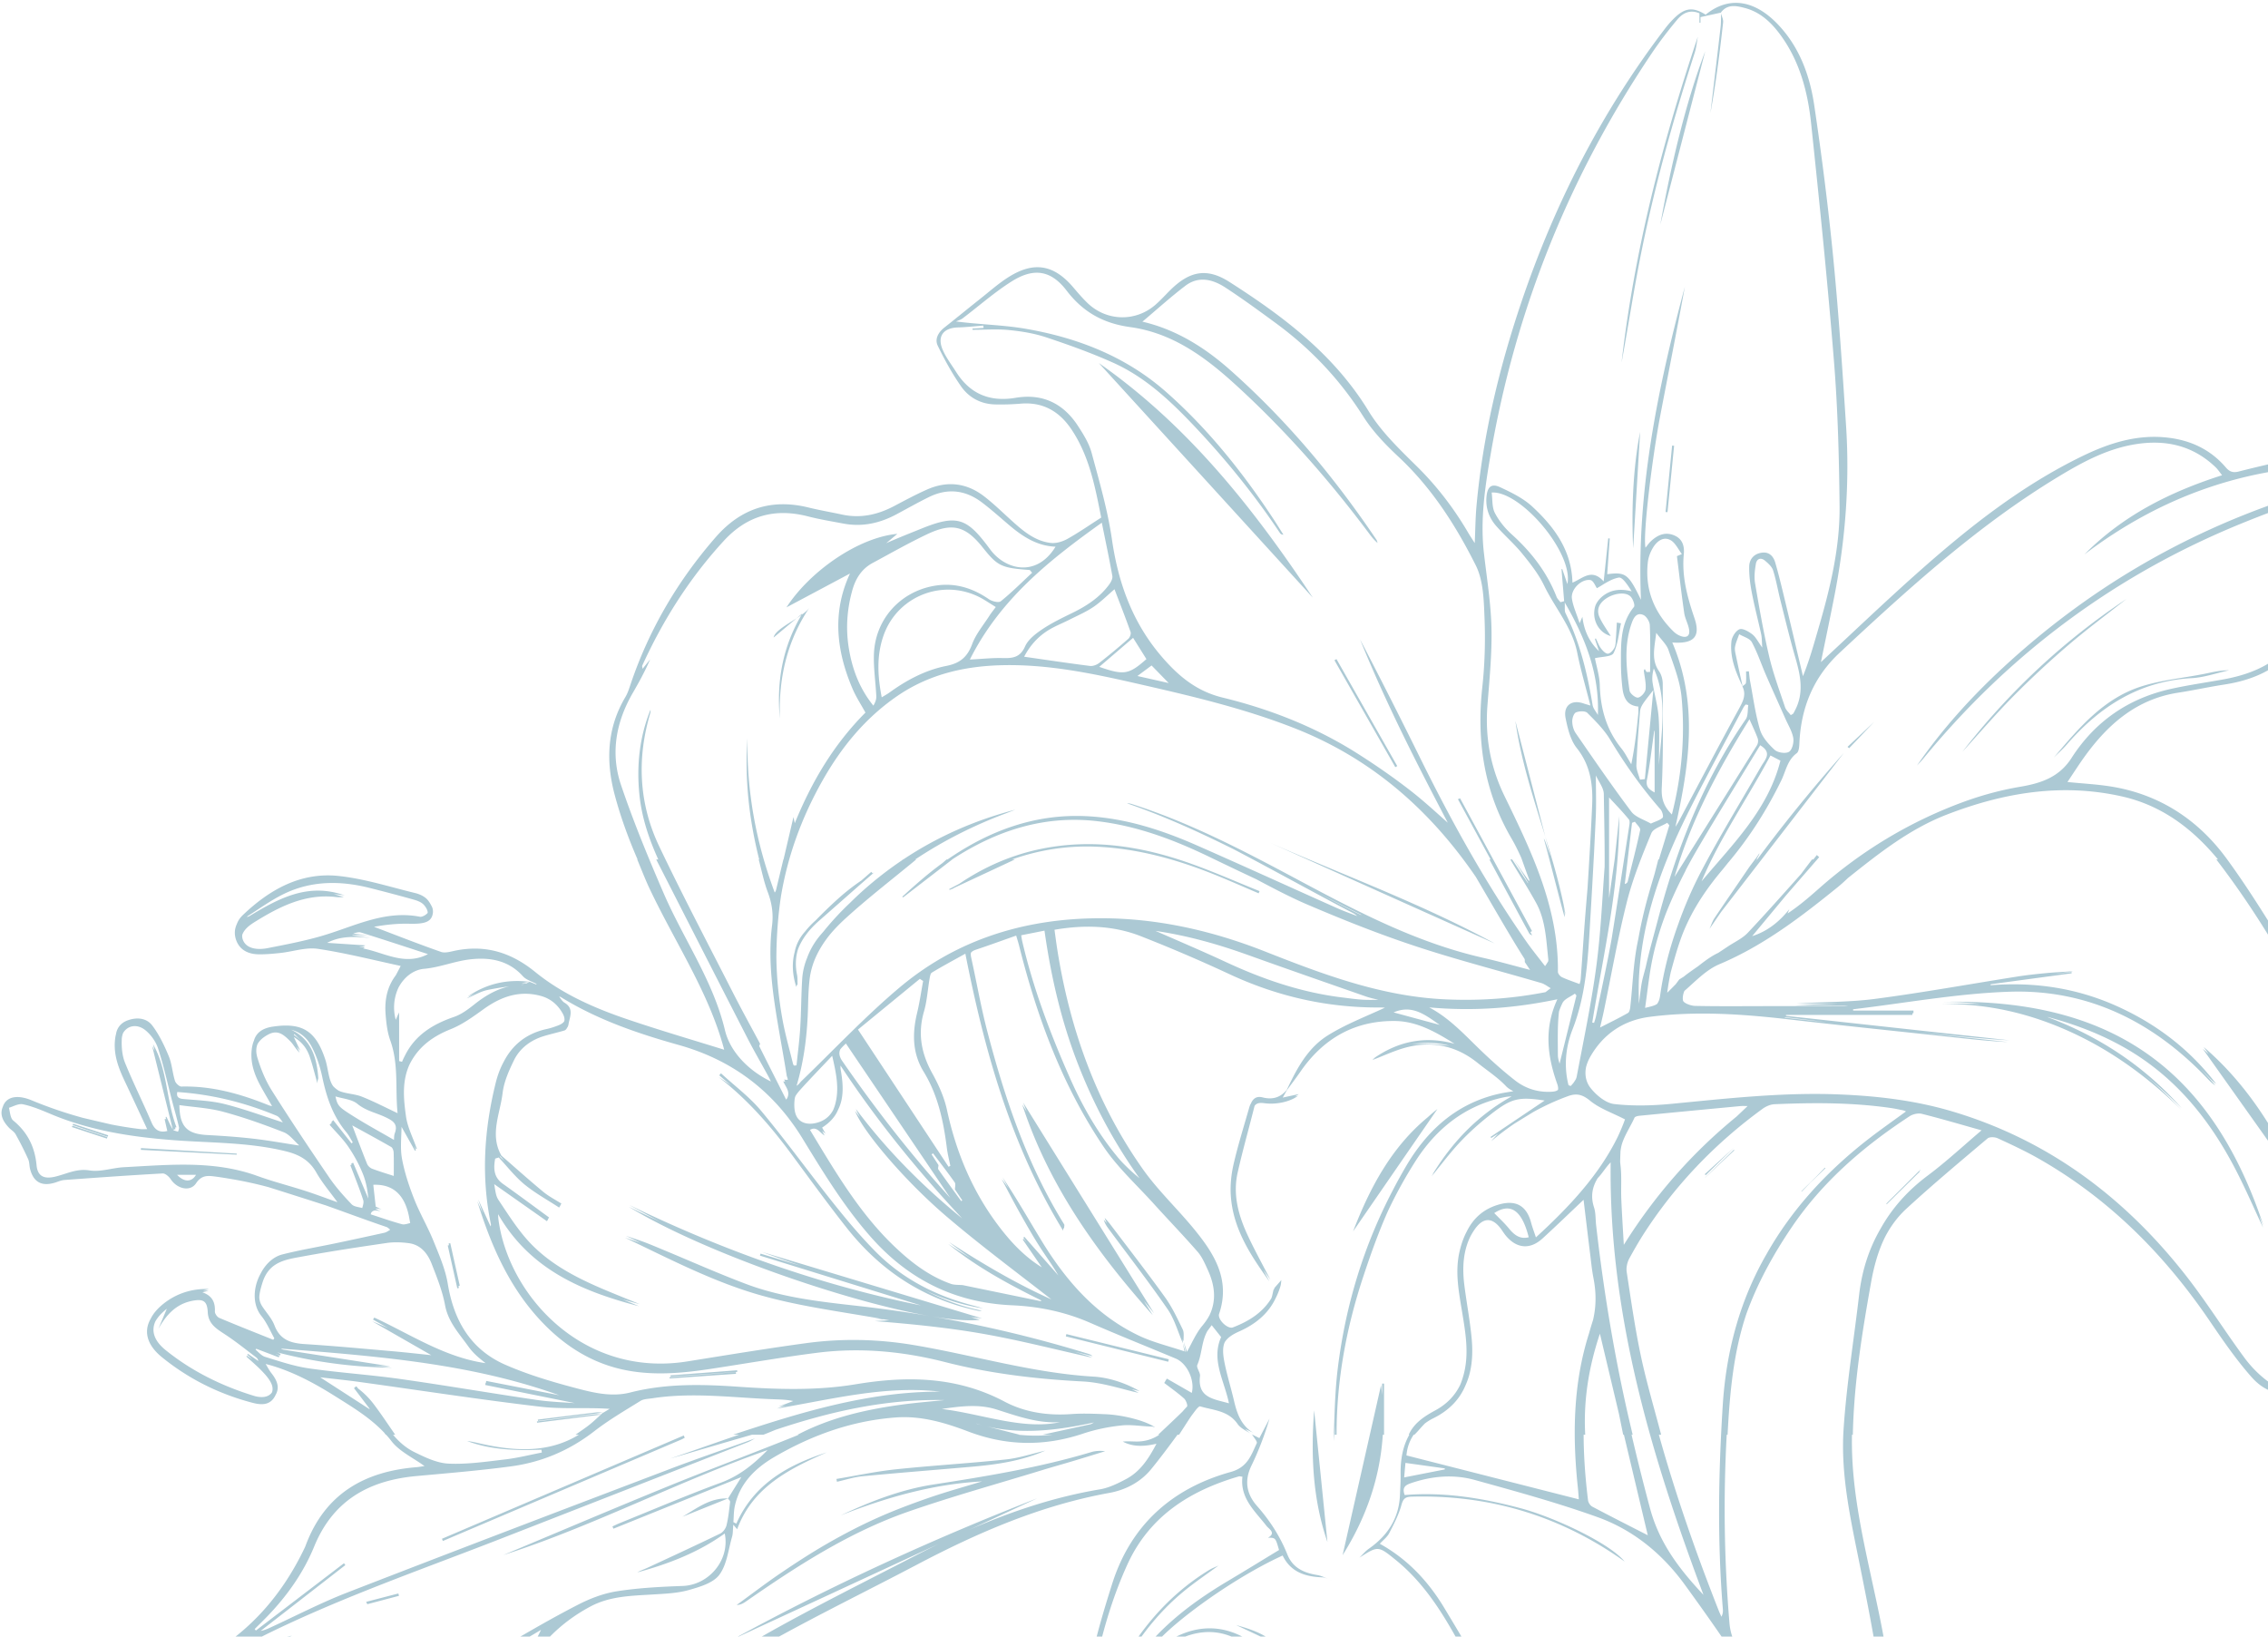 <svg xmlns="http://www.w3.org/2000/svg" width="542" height="391" viewBox="0 0 542 391"><g><g clip-path="url(#clip-4494)"><path fill="#acc9d4" d="M92.181 342.782c-.12-.155-.235-.314-.349-.477-3.43-3.63-7.603-6.125-11.797-8.76-4.755-2.985-9.624-5.627-15.013-7.25-.381-.115-.767-.214-1.533-.419.532.902.888 1.581 1.355 2.172 1.273 1.608 2.118 3.346 1.007 5.242-.065.148-.141.297-.23.447-1.205 2.047-3.233 1.947-5.236 1.424-8.003-2.089-15.267-5.688-21.684-10.9-3.573-2.9-4.45-6.17-2.668-9.228.614-1.243 1.656-2.459 3.122-3.613 2.991-2.355 6.705-3.606 10.775-3.444l-1.449.381c.451-.014.914-.012 1.388.007l-1.49.398c2.306.803 3.083 2.341 2.976 4.567-.025.51.55 1.33 1.046 1.538 4.274 1.804 8.593 3.5 12.899 5.229.086-.12.173-.238.26-.357-1.004-1.784-1.802-3.735-3.072-5.303-2.264-2.794-1.968-6.955-.233-10.089 1.127-2.257 2.986-4.066 5.183-4.627 4.21-1.076 8.514-1.784 12.77-2.679 3.885-.815 7.765-1.653 11.64-2.51.428-.095.827-.36 1.21-.594a.663.663 0 0 0 .17-.158c-.344-.285-.586-.532-.88-.632-4.855-1.643-9.662-3.449-14.496-5.163a2819.866 2819.866 0 0 0-13.684-4.353 94.999 94.999 0 0 0-8.441-1.864c-1.413-.242-2.828-.481-4.25-.666-1.777-.23-3.295-.405-4.611 1.589-1.398 2.117-4.538 1.372-6.072-.96-.415-.631-1.301-1.407-1.93-1.372-7.83.433-15.655.989-23.477 1.563-.807.06-1.59.44-2.384.671-3.063.89-4.992-.178-5.8-3.252-.211-.8-.151-1.7-.483-2.432a77.592 77.592 0 0 0-3.007-5.94c-.353-.628-1.096-1.028-1.61-1.58-1.343-1.445-2.26-3.05-1.415-4.982a3.26 3.26 0 0 1 .433-.9c1.123-1.648 3.528-1.828 6.436-.624a101.762 101.762 0 0 0 12.206 4.179c2.276.543 4.555 1.073 6.835 1.6 2.281.447 4.585.814 6.91 1.097.488.06.988.026 1.665.014-1.849-3.958-3.59-7.711-5.358-11.453-1.398-2.958-2.577-5.955-2.375-9.326.04-.671.122-1.322.285-1.922.213-1.41 1.081-2.635 2.657-3.24 2.203-.845 4.6-.696 6.026 1.204 1.637 2.181 2.859 4.735 3.912 7.272.77 1.854.885 3.97 1.486 5.909.181.585 1.023 1.394 1.544 1.38 7.331-.182 14.182 1.763 20.88 4.474.225.091.47.135.794.2-.858-1.485-1.728-2.962-2.563-4.459-1.57-2.812-2.692-5.74-2.305-9.06.095-.814.268-1.52.53-2.127.537-1.927 2.126-2.987 4.451-3.336 7.085-1.06 10.35.962 12.616 7.9.68 2.085.72 4.72 1.856 6.312.39.414.84.776 1.341 1.094 1.548.719 3.798.73 5.52 1.415 2.929 1.166 5.738 2.631 8.545 3.952-.599-5.703.316-11.666-1.749-17.392-.705-1.957-.951-4.126-1.115-6.222-.268-3.423.354-6.58 2.427-9.322.392-.736.8-1.48 1.175-2.245-6.768-1.464-13.221-3.098-19.772-4.083-2.865-.43-5.948.652-8.94.978-1.72.188-3.455.348-5.181.329-2.435-.026-4.538-.96-5.41-3.361-.517-1.419-.395-2.714.153-3.88.28-.776.759-1.493 1.408-2.114 6.407-6.122 13.863-10.338 22.95-9.36 6.166.663 12.2 2.607 18.269 4.08 1.062.258 2.248.805 2.934 1.6.314.364.635.84.878 1.336.426.682.522 1.434.331 2.22-.44 1.82-2.09 2.258-5.564 2.171-2.84-.07-5.69.238-8.43.732 5.346 2.036 10.642 4.117 16.008 5.996 1.02.358 2.373-.095 3.542-.325 7.165-1.414 13.257.478 18.945 5.103 6.435 5.231 14.024 8.595 21.837 11.253 7.888 2.685 15.894 5.023 23.354 7.347-3.574-13.6-11.76-25.616-17.882-38.603-1.057-2.244-1.937-4.57-2.9-6.86h.082c-2.17-4.99-4.047-10.107-5.459-15.403-2.16-8.102-1.86-15.987 2.554-23.415.57-.958.905-2.067 1.267-3.134 4.42-13.044 11.261-24.674 20.31-35.044 5.992-6.87 13.331-9.268 22.198-7.085 2.634.648 5.316 1.1 7.97 1.677 4.426.963 8.528.055 12.466-2.023 2.601-1.373 5.199-2.77 7.885-3.958 4.836-2.139 9.482-1.576 13.652 1.65 2.383 1.844 4.54 3.98 6.787 5.997 2.664 2.394 5.439 4.693 9.126 5.118 1.273.147 2.793-.314 3.946-.955 2.69-1.495 5.225-3.268 8.097-5.102-1.438-7.172-2.783-14.662-7.164-21.146-2.882-4.266-6.803-6.518-12.098-6.074a57.79 57.79 0 0 1-6.09.183c-3.4-.075-6.248-1.617-8.129-4.304-2.135-3.05-3.95-6.36-5.578-9.715-.777-1.602.123-3.199 1.575-4.346 2.88-2.274 5.713-4.606 8.59-6.883 2.247-1.778 4.406-3.71 6.824-5.222 6.023-3.768 10.768-2.915 15.352 2.454 1.127 1.321 2.256 2.655 3.511 3.85 4.51 4.291 11.365 4.474 16.081.428 1.315-1.128 2.473-2.438 3.713-3.655 4.588-4.499 8.695-5.294 14.06-1.867 12.92 8.253 25.011 17.355 33.246 30.846 3.016 4.94 7.406 9.133 11.58 13.25 4.84 4.776 8.872 10.075 12.28 15.907.374.642.794 1.258 1.51 2.386.153-3.335.172-6.143.427-8.93 1.521-16.618 5.357-32.743 10.684-48.515 7.982-23.634 19.2-45.592 34.36-65.468a22.684 22.684 0 0 1 2.247-2.544c2.563-2.48 4.473-2.662 7.464-.794 5.166-4.219 11.31-3.903 17.245 2.3 5.15 5.383 7.643 12.18 8.706 19.336 1.807 12.164 3.361 24.378 4.559 36.616 1.301 13.299 2.182 26.642 3.05 39.98.885 13.626-.146 27.155-2.77 40.556-1.08 5.523-2.244 11.03-3.237 15.897 7.312-6.777 14.88-14.016 22.694-20.981 12.207-10.88 24.963-21.042 39.79-28.238 6.46-3.135 13.162-5.277 20.516-4.394 5.48.658 10.138 2.874 13.744 7.087.908 1.061 1.738 1.345 3.125.987 4.446-1.145 8.931-2.146 13.412-3.152 2.957-.664 5.449-2.05 7.621-4.187 5.651-5.563 11.403-5.52 16.954.23 1.98 2.052 3.63 4.438 5.315 6.756 1.8 2.476 3.848 4.475 6.678 5.902 6.852 3.458 10.202 9.248 9.158 15.65-.301 1.848-1.288 3.688-2.357 5.262-.558.825-2.265 1.717-2.937 1.418-1.01-.449-1.916-1.82-2.233-2.974-.451-1.642-.085-3.502-.507-5.157-.624-2.45-1.344-4.964-2.556-7.154-1.38-2.494-3.846-2.857-5.925-.9-1.719 1.62-3.102 3.676-4.322 5.725-1.501 2.521-2.62 5.267-4.008 7.86-3.238 6.052-8.102 10.283-14.591 12.534-2.652.92-4.795 2.36-6.599 4.54-4.309 5.207-10.139 7.57-16.668 8.568-3.65.558-7.262 1.363-10.912 1.923-9.816 1.505-16.643 7.384-22.237 15.076-1.441 1.98-2.752 4.056-4.244 6.266 3.77.383 7.227.55 10.619 1.112 11.469 1.899 20.609 7.932 27.355 17.113 5.93 8.071 11.073 16.727 16.414 25.22 1.024 1.627 1.902 2.016 3.776 1.685 15.436-2.726 30.817-3.069 45.876 2.085 12.84 4.395 23.294 11.978 30.429 23.745.31.512.572 1.054.913 1.492a143.688 143.688 0 0 1-1.848-2.198c.229.359.454.721.676 1.088.379.624.698 1.284 1.136 2.095-2.689-3.35-5.024-6.742-7.836-9.678-9.667-10.098-21.765-15.5-35.426-17.638-11.25-1.761-22.443-.989-33.592.973-.541.095-1.068.272-1.588.429.447 1.72 1.386 2.405 3.422 2.37 8.3-.147 16.61-.216 24.908.015 9.587.266 18.602 2.855 26.958 7.621.246.14.47.32.647.603-5.04-2.583-10.16-5.096-15.69-6.146 5.402 1.354 10.57 3.552 15.466 6.621-7.976-4.79-16.332-6.82-24.869-7.619-2.044-.15-4.091-.273-6.14-.381-7.531-.26-15.164.143-22.765.188.182 1.697 1.563 1.46 2.476 1.636 6.815 1.312 13.743 2.163 20.447 3.89 11.16 2.878 22.181 6.298 33.258 9.5.351.101.669.316.972.587a314.015 314.015 0 0 0-26.754-7.667c8.26 2.209 16.467 4.629 24.64 7.17-17.427-5.395-35.13-9.608-53.726-12.105.488 1.022.858 1.802 1.234 2.579 4.758 9.818 8.665 19.918 10.304 30.783 2.306 15.289.05 29.765-6.833 43.44-.45.908-.92 1.814-1.411 2.716-.377.693-.73 1.406-1.053 2.133-.281.654-.532 1.32-.736 1.994a11.799 11.799 0 0 1-.927 2.202c-2.9 5.843-10.471 9.602-16.747 2.505-3.686-4.168-6.869-8.812-10.01-13.425-10.833-15.909-24.094-29.23-40.917-38.788-3.144-1.786-6.44-3.317-9.728-4.829-.682-.313-1.937-.372-2.428.043-6.517 5.509-13.076 10.982-19.355 16.755-2.215 2.036-3.895 4.368-5.19 6.9-1.629 3.326-2.615 6.98-3.288 10.748-2.151 12.043-4.104 24.113-4.357 36.385h-.203c-.004.21-.008.42-.01.631-.159 11.415 2.244 22.499 4.644 33.572 2.56 11.811 5.305 23.627 4.738 35.816-.33 7.078-1.211 14.135-1.983 21.186-1.04 9.49-2.193 19.074.844 28.308 1.963 5.965 4.995 11.606 7.83 17.25 3.28 6.532 7.274 12.73 10.234 19.395 4.441 10 3.616 20.014-1.629 29.63-.357.655-.836 1.244-1.259 1.863.147-.426.234-.885.45-1.272 6.416-11.512 5.814-23.004-.342-34.335-3.457-6.363-7.27-12.532-10.919-18.79-4.64-7.961-7.751-16.453-7.533-25.748.189-7.985 1.096-15.95 1.548-23.932.387-6.847 1.38-13.789.673-20.538-1.099-10.469-3.21-20.85-5.272-31.192-2.187-10.971-4.764-21.944-4.022-33.162.712-10.746 2.47-21.42 3.717-32.133.684-5.877 2.41-11.13 5.14-15.804 2.68-4.795 6.384-9.03 11.248-12.66 4.324-3.227 8.296-6.924 12.869-10.815-5.066-1.423-9.645-2.777-14.271-3.939-.887-.222-2.15.067-2.937.582-10.962 7.166-20.74 15.571-28.175 26.533-4.448 6.558-8.177 13.37-10.796 20.613-3.148 9.342-3.999 19.091-4.519 28.941h-.204a324.472 324.472 0 0 0 .655 44.992c.214 2.55 1.037 4.579 2.403 6.637 10.863 16.359 20.546 33.3 25.516 52.527.078.302.379.546.947 1.326v-1.547c.374 9.416 2.826 18.336 7.253 26.849l-3.614-6.72c1.05 7.93 2.114 15.243 2.97 22.58 1.89 16.192 3.652 32.399 5.54 48.59.225 1.934.905 3.816 1.375 5.721.48 3.258.943 6.519 1.446 9.773.928 6.001 3.292 11.33 6.919 16.251 5.06 6.868 9.785 13.983 14.654 20.992.173.249.351.493.52.743 2.117 3.145 1.645 6.65-1.16 8.614-2.696 1.889-5.697 1.228-7.955-1.99-7.985-11.373-15.97-22.747-23.818-34.214-3.837-5.607-7.054-11.66-11.15-17.056-2.787-3.671-6.315-6.96-10.041-9.7-6.799-4.998-13.635-10.147-21.089-14.012-17.196-8.915-30.932-21.733-43.442-36.153-16.162-18.63-28.797-39.468-39.105-61.812-4.564-9.896-9.757-19.48-17.612-27.254-2.284-2.262-4.844-4.395-7.627-5.971-6.317-3.578-12.432-2.05-18.099 1.762-5.912 3.977-10.262 9.348-12.993 15.93-2.513 6.056-4.834 12.191-7.24 18.292.061-.525.042-1.075.196-1.57 2.971-9.525 6.419-18.838 11.8-27.334 5.908-9.328 14.33-15.822 23.645-21.36 4.075-2.424 8.112-4.913 12.12-7.344-.843-2.94-.843-2.94-2.641-2.934 2.026-1.16.22-2.084-.33-2.795-2.753-3.553-6.387-6.621-5.773-11.781-.41-.044-.653-.138-.851-.08-11.713 3.423-21.374 9.503-26.64 21.038-6.246 13.681-8.76 28.334-10.926 43.061-.031.208.406.485.625.73-.65 3.002-1.353 5.994-1.911 9.013-.122.658.273 1.411.43 2.12-.33 1.072-.662 2.143-.993 3.215l-.331-.03c0-2.29-.261-4.615.045-6.862 1.212-8.878 2.3-17.791 4.022-26.576 1.328-6.776 3.31-13.453 5.401-20.047 4.47-14.093 14.353-22.837 28.34-26.722 4.036-1.12 4.857-3.99 6.21-6.856.2-.421-.692-1.357-1.105-2.067l.067.042a8.565 8.565 0 0 0-.07-.05 2.89 2.89 0 0 1-.016-.025l1.746.868 2.429-4.66c-1.149 3.887-2.58 7.652-4.332 11.26-1.749 3.604-1.153 6.785 1.339 9.61 3.073 3.486 5.535 7.29 7.26 11.606 1.255 3.142 3.872 4.367 7.051 4.885.948.155 1.853.575 2.76.983-.49-.216-.981-.405-1.478-.421-4.089-.132-7.576-1.284-9.463-5.208-13.217 6.003-31.107 19.344-32.572 24.333 1.398-1.08 2.661-2.145 4.012-3.083 7.558-5.25 15.353-5.19 22.581.51 2.943 2.32 5.621 5.056 8.072 7.902 6.766 7.857 11.371 17.07 15.76 26.354 8.817 18.65 19.414 36.176 32.48 52.157 13.607 16.642 28.492 31.71 47.864 41.952 21.583 11.411 38.359 28.141 50.948 49.059.75 1.246 1.528 2.475 2.294 3.713l-.225.124-13.245-18.797-.63.424c.322.564.615 1.149.972 1.69 2.573 3.912 5.08 7.87 7.759 11.707 6.44 9.226 12.946 18.406 19.464 27.577 1.426 2.007 3.158 2.35 4.838 1.162 1.673-1.183 2.095-3.367.985-5.24-.307-.518-.692-.99-1.037-1.485l-12.942-18.593c-.502-.72-1.008-1.44-1.512-2.16l-.422.21.86 2.233c-.392-.698-.897-1.356-1.162-2.1-5.506-15.426-8.271-31.459-10.327-47.625-2.114-16.622-3.796-33.301-6.059-49.902-1.981-14.534-5.372-28.775-11.041-42.372-7.964-19.101-19.495-36.086-31.573-52.724-5.361-7.384-12.296-13.109-20.842-16.18-9.623-3.458-19.529-6.165-29.395-8.898-5.112-1.416-10.315-.944-15.384.815-1.468.51-1.933 1.223-1.357 2.789 9.415-.785 18.578.718 27.668 3.14 8.356 2.227 21.492 8.51 24.876 12.743-.524-.374-.883-.64-1.251-.893-14.971-10.294-31.545-15.116-49.697-14.601-1.416.04-1.964.464-2.374 1.968-.64 2.347-1.804 4.574-2.929 6.756-.48.933-1.423 1.628-2.239 2.523 6.7 3.722 11.568 9.002 15.32 15.187a733.468 733.468 0 0 1 16.27 28.243c8.672 15.845 18.604 30.715 31.377 43.624 11.368 11.489 20.865 24.462 29.244 38.268 11.298 18.617 20.417 38.343 29.594 58.039 2.189 4.697 4.346 9.409 6.518 14.114.27-.86.1-1.558-.189-2.206-8.856-19.906-17.296-40.013-26.71-59.653-9.786-20.419-22.414-39.014-39.23-54.479-.706-.65-1.44-1.27-2.16-1.903 1.44.49 2.51 1.326 3.536 2.212 13.195 11.392 23.609 25.06 32.2 40.106 15.241 26.69 26.807 54.988 36.195 84.208-2.004-4-4.019-7.994-6.011-12-7.957-15.998-15.699-32.109-23.913-47.974-10.7-20.67-23.302-40.113-39.65-56.835-11.927-12.198-21.803-25.804-29.907-40.77-4.886-9.022-9.836-18.012-14.91-26.93-3.672-6.45-7.837-12.563-13.692-17.318-4.267-3.465-4.258-3.476-8.749-.612.748-.72 1.416-1.552 2.256-2.14 4.473-3.13 7.191-7.248 7.427-12.816.07-1.659.178-3.32.154-4.98-.054-3.595.557-6.772 2.089-9.432h-.15c1.297-2.861 3.79-4.429 6.396-5.845 2.728-1.482 4.673-3.521 5.92-6.1.28-.676.519-1.38.725-2.103 1.437-5.049.578-10.03-.239-15.03-.79-4.839-1.79-9.679-.677-14.598.402-1.772.964-3.418 1.744-4.879 1.544-3.131 4.014-5.473 7.932-6.517 3.956-1.054 6.41.489 7.446 4.401.274 1.033.661 2.036 1.15 3.518 8.082-7.397 15.147-14.992 19.587-24.095.629-1.332 1.199-2.696 1.704-4.096-3.072-1.58-6.073-2.589-8.356-4.469-1.812-1.491-3.24-1.822-5.248-1.09a57.954 57.954 0 0 0-8.32 3.805 950.14 950.14 0 0 0-4.487 2.76 64.996 64.996 0 0 0-5.558 4.218 21.071 21.071 0 0 1 1.71-1.838l-1.704 1.052-.183-.233 5.264-3.541c.273-.189.549-.374.828-.557l6.854-4.61c-6.31-.955-8.004-.508-12.95 3.357-2.549 1.993-4.995 4.168-7.215 6.519-2.45 2.593-4.587 5.482-6.86 8.241.146-.24.295-.48.445-.72l-.225.273c4.742-7.79 10.856-14.166 18.88-18.636a1.708 1.708 0 0 0-.324-.01c-.525.042-1.052.11-1.566.22-9.262 1.992-16.106 7.483-21.07 15.258a107.682 107.682 0 0 0-6.46 11.673c-2.29 5.095-4.17 10.376-5.94 15.697-4.096 12.316-6.46 24.95-6.439 37.975h-.453c.043-.757.08-1.515.113-2.273a249.533 249.533 0 0 1-.381 3.815c.223-5.934.305-11.91 1.05-17.802 1.87-14.773 6.147-28.805 12.978-41.908a124.162 124.162 0 0 1 3.282-5.965c4.962-8.462 11.855-14.83 21.749-17.216 1.283-.31 2.595-.502 3.9-.72-.628-.354-1.178-.608-1.762-1.223-2.007-2.11-4.521-3.736-6.814-5.577-4.924-3.955-10.526-5.238-16.595-3.77-3.012.73-5.864 2.124-8.538 3.124.247-.197.495-.387.742-.569-.239.13-.478.26-.716.393 5.997-4.302 12.503-5.682 19.637-3.713-4.657-2.923-9.058-5.39-14.262-5.445-9.63-.101-17.099 4.184-22.553 12.075-1.086 1.57-2.248 3.086-3.376 4.626l-.048.087.074-.095-.894 1.605 3.831-.83c-.287.214-.61.414-.96.596l.739-.16c-1.805 1.352-5.054 2.127-7.975 1.74-1.03-.137-1.853-.097-2.356.626-.026.078-.05.16-.073.248-1.316 5.246-2.802 10.452-3.988 15.726-1.192 5.309.228 10.323 2.466 15.1 1.656 3.535 3.55 6.958 5.337 10.43a158.92 158.92 0 0 1-1.676-2.358c.488.93.975 1.861 1.455 2.795-4.467-6.194-8.676-12.544-9.212-20.455-.17-2.509.105-5.132.671-7.587 1.047-4.535 2.449-8.99 3.726-13.47.11-.385.25-.734.43-1.034.476-1.124 1.336-1.78 2.764-1.412 2.368.61 4.28.033 5.791-1.813.392-.839.794-1.675 1.216-2.498 2.07-4.125 4.584-7.992 8.523-10.46 4.3-2.694 9.135-4.535 13.702-6.66a11.93 11.93 0 0 0-1.19-.048c-12.584.073-24.521-2.642-35.94-7.954a372.94 372.94 0 0 0-21.198-9.079c-6.681-2.619-13.661-2.736-20.622-1.538a3.798 3.798 0 0 1-.006.019c.224 1.623.416 3.124.651 4.619 2.987 18.976 9.294 36.715 20.404 52.478 3.627 5.146 8.314 9.532 12.32 14.426 4.796 5.857 8.726 12.063 5.962 20.22-.451 1.332 2.04 3.722 3.293 3.242 3.725-1.431 7.043-3.45 9.187-6.945.259-.636.338-1.382.53-2.06.05-.057.1-.114.152-.17.021-.09.044-.179.069-.266l1.646-1.876c-.057.411-.065.933-.206 1.415a16.405 16.405 0 0 1-1.156 2.913c-1.763 3.725-4.822 6.224-8.732 7.96-1.698.754-2.812 1.54-3.436 2.56-.52 1.168-.495 2.65-.08 4.769.608 3.099 1.569 6.127 2.286 9.206.723 3.11 1.743 5.999 4.686 7.72-.628-.35-1.384-.628-2.008-.98.378.401.804.775 1.286 1.115-1.123-.707-2.416-1.296-3.11-2.3-2.215-3.202-5.762-3.25-8.93-4.196-.275-.082-.875.628-1.202 1.062-.329.437-.656.874-.981 1.312-.973 1.455-1.906 2.938-2.864 4.403h-.38c-2.04 2.773-4.092 5.533-6.264 8.196-2.545 3.12-6.117 4.996-10.068 5.712-16.384 2.97-31.417 9.485-46.03 17.186-11.414 6.014-23.02 11.678-34.298 17.934-9.46 5.247-17.822 11.98-23.733 21.27-1.568 2.464-2.686 5.211-4.085 7.789-.822 1.516-1.768 2.969-2.699 4.424-.65 1.016-1.459 1.937-2.037 2.989-1.422 2.582-.929 3.508 1.94 3.828 4.937.55 8.766 2.807 12.312 6.41 4.31 4.377 7.251 9.388 9.603 14.911.406.956 1.043 1.844 1.708 2.652 1.332 1.62 3.137 2.115 4.836.9 6.066-4.337 10.718-9.812 12.119-17.35.771-4.153-1.564-7.64-5.543-9.314-2.231-.94-2.665-1.785-2.068-3.025.698.71 1.36 1.916 2.338 2.29 5.44 2.084 8.17 6.835 6.584 12.638-1.835 6.715-5.905 12.048-11.5 16.09-3.477 2.514-6.888 1.74-9.042-1.984-1.616-2.79-2.737-5.865-4.103-8.803-.3-.646-.706-1.243-1.555-1.648l4.607 12.337-.232.133c-1.053-2.11-2.185-4.185-3.137-6.34-1.004-2.274-1.831-4.627-2.741-6.943-3.062-7.794-8.862-11.584-17.156-11.452-4.978.079-9.949.561-14.928.664-4.838.1-9.472-.819-13.522-3.747l-.555.388c1.489 2.219 2.81 4.576 4.504 6.626 3.097 3.747 7.384 5.77 11.946 6.984 8.263 2.198 15.175 6.405 21.114 12.551 2.689 2.781 6.057 4.905 9.101 7.452-2.278-1.485-4.928-2.611-6.769-4.52-7.527-7.798-16.314-13.28-26.839-16.033-2.03-.53-3.862-1.822-5.86-2.642 6.597 5.629 11.584 13.216 20.2 16.333-7.32-2.182-12.481-7.319-17.41-12.779 5.636 13.228 13.82 23.575 29.105 25.791 11.394 1.652 22.64.563 33.585-2.757 15.33-4.65 17.06-20.533 10.679-29.88-.21-.306-.464-.58-.91-.883 5.172 9.98 5.03 18.84-5.29 25.52.284-.316.537-.668.856-.943 8.687-7.494 9.388-17.691 1.831-26.483-3.084-3.589-7.088-5.698-11.396-7.568.865.217 1.745.39 2.594.657 16.368 5.172 21.854 22.817 11.427 36.842-6.782 9.122-16.225 14.038-27.006 16.639-9.79 2.361-19.6 2.216-29.375-.287-2.052-.525-3.51-1.635-4.475-3.49-3.167-6.09-6.437-12.128-9.478-18.28-1.056-2.138-1.784-4.503-2.268-6.846-1.065-5.16-3.385-9.643-6.668-13.694-8.601-10.615-10.543-22.203-5.08-34.87.26-.603.494-1.217.813-2.006-3.42 1.97-6.559 3.967-9.86 5.645-7.54 3.836-15.842 4.824-24.064 5.85-6.808.85-13.692 1.074-20.525 1.75-6.545.65-11.48 4.165-14.91 9.581-4.86 7.67-8.225 15.967-8.907 25.131-.335 4.49.67 8.733 3.573 12.312 2.406 2.966 6.225 4.96 5.888 10.073-2.605 2.594-6.299 2.985-10.317 1.655-3.996-1.324-7.036-4.073-9.902-6.99a43.366 43.366 0 0 1-4.349-5.215c-2.643-3.707-4.798-7.554-5.013-12.37-.251-5.645-1.354-11.26-1.46-16.898-.052-2.803.923-5.802 2.097-8.414 2.067-4.596 4.407-9.11 7.063-13.391 3.774-6.085 9.065-10.462 15.616-13.628 12.281-5.934 21.053-15.49 26.875-27.786.096-.204.17-.42.25-.631 4.597-12.115 13.94-17.464 26.327-18.482.703-.057 1.4-.192 1.993-.276-2.738-1.998-5.968-3.465-7.887-5.945a26.69 26.69 0 0 0-1.288-1.54h-.092zm474.506-105.76c-4.578-.203-9.173-.037-13.787-.037l-.002.056c.42.092.901.126 1.445.118 4.18-.06 8.363-.119 12.545-.127l-.201-.01zm-120.5 35.364c2.998-2.345 6.126-4.524 9.308-6.848-.285-.116-.494-.217-.715-.263-.96-.2-1.921-.409-2.892-.55-9.239-1.338-18.528-1.307-27.82-.907-.972.041-2.052.512-2.855 1.097-11.499 8.373-21.117 18.446-28.71 30.36a105.588 105.588 0 0 0-3.14 5.407c-.503.926-.774 2.197-.617 3.225 1.027 6.706 1.983 13.437 3.39 20.069 1.343 6.326 3.205 12.542 4.84 18.806h-.542c3.987 14.288 8.887 28.3 14.35 42.142.179.455.399.893.6 1.34.345-.67.385-1.25.339-1.823-1.32-16.22-1.057-32.428-.028-48.66.83-13.107 4.157-25.21 10.45-36.118 5.972-10.583 14.169-19.551 24.042-27.277zm-65.254 16.067c.434 1.333.341 2.836.503 4.26 1.923 16.862 4.743 33.568 8.736 50.07h-.265a552.417 552.417 0 0 0 4.398 17.53c2.19 8.178 6.789 14.345 12.787 20.73-12.657-33.722-22.635-67.402-22.181-103.341-1.222 1.26-1.972 2.598-2.998 3.671l-.112.12c-1.207 1.99-1.767 4.193-.868 6.96zm6.971 54.33c-.336-1.668-.675-3.335-1.012-5.002l-4.549-19.145c-2.64 7.867-3.964 15.875-3.51 24.146h-.38c.011 5.198.415 10.416 1.049 15.646.067.554.53 1.275 1.014 1.53 4.581 2.423 9.208 4.762 13.27 6.842l-5.706-24.018h-.176zm-37.958-35.743c.537 4.267 1.36 8.503 1.751 12.781.373 4.084.025 7.82-1.42 11.033-1.347 3.303-3.808 6.064-7.82 8.03-.666.327-1.302.736-1.907 1.176-.871.856-1.661 1.875-2.538 2.722h-.176a10.061 10.061 0 0 0-1.72 4.945l41.188 10.49c-.067-.821-.13-1.861-.24-2.895-1.315-12.426-1.128-24.776 2.672-36.744.299-1.068.619-2.131.96-3.192.8-3.368.768-6.631.101-10.047-.36-1.848-.544-3.731-.775-5.602-.543-4.392-1.067-8.786-1.587-13.086-3.345 3.16-6.534 6.252-9.813 9.244-2.998 2.735-6.231 2.422-8.814-.737-.382-.466-.697-.986-1.051-1.475-2.132-2.941-4.342-2.9-6.418.149-.354.52-.67 1.047-.95 1.581-1.764 3.612-1.954 7.56-1.443 11.627zm-9.043-57.871c-1.17.014-2.305.123-3.413.314 2.432-.203 5.307-.071 8.899.366-1.734-.479-3.563-.703-5.486-.68zm-64.122 93.613c1.931-1.836 3.887-3.648 5.792-5.51.36-.412.723-.818 1.095-1.21.224-.238-.23-1.52-.704-1.942-1.494-1.333-3.147-2.488-4.738-3.712l.257-.415-.014-.011.385-.612 5.953 3.419c.77-2.88-1.014-7.022-3.845-8.207-6.818-2.853-13.686-5.591-20.459-8.549-5.96-2.603-12.197-3.895-18.625-4.176-13.666-.599-24.809-6.144-33.825-16.384-6.336-7.194-11.282-15.307-16.243-23.424-6.94-11.356-16.79-18.793-29.6-22.384-9.83-2.756-19.456-6.036-28.21-11.46-.093-.058-.208-.08-.36-.097.445.615.773 1.156 1.252 1.442 2.375 1.418 1.248 3.399.959 5.241-.04.253-.179.602-.353.792-.101.257-.372.546-.598.614-1.617.485-3.271.845-4.887 1.333-3.063.927-5.564 2.736-7.042 5.498-1.266 2.577-2.528 5.344-2.86 8.136-.584 4.935-3.15 9.931-.271 14.949.589.512 1.177 1.025 1.764 1.54 11.33 5.75 22.492 11.417 33.054 16.78l-33.054-16.78c2.722 2.383 5.434 4.78 8.22 7.088 1.319 1.093 2.885 1.889 4.339 2.819l-.258.413.037.024-.319.509c-2.777-1.821-5.727-3.432-8.28-5.526-2.278-1.869-4.118-4.272-6.15-6.439-.25.101-.636.176-.857.283-.41 2.276-.397 4.425 1.846 6.012 3.717 2.63 7.366 5.355 11.043 8.04l-.273.399.052.037-.307.45-12.59-8.85c.263 1.413.343 2.762.992 3.731 2.46 3.675 4.846 7.51 7.91 10.647 5.637 5.77 12.944 9.024 20.317 12.027l2.934 1.192 2.619 1.068c-1.36-.352-2.71-.721-4.044-1.113 1.298.535 2.597 1.07 3.89 1.616-13.57-3.535-26.065-8.742-33.685-21.988 0 .864.125 1.66.259 2.455 3.021 17.873 20.607 36.606 44.943 32.72 9.458-1.51 18.91-3.076 28.4-4.366 8.568-1.165 17.155-.982 25.71.453 14.333 2.403 28.328 6.67 42.95 7.539 4.214.25 8.23 1.84 11.027 3.451-.606-.13-1.235-.28-1.883-.441.59.285 1.146.579 1.661.873-3.83-.82-8.549-2.475-13.34-2.722-11.126-.575-22.09-1.867-32.886-4.626-10.044-2.566-20.252-3.538-30.553-2.234-8.602 1.089-17.152 2.592-25.729 3.89-6.29.953-12.6 1.526-18.938.478-7.79-1.289-14.33-4.986-19.924-10.47-8.536-8.368-13.208-18.89-16.673-30.082l1.314 2.86c-.372-1.085-.732-2.178-1.08-3.278.974 2.129 1.95 4.258 2.925 6.386.02-.025.037-.05.055-.074a.959.959 0 0 0 .017-.51c-2.344-11.315-1.585-22.565 1.164-33.662.46-1.856 1.1-3.568 1.942-5.097 2.01-3.894 5.275-6.712 10.276-7.793.952-.206 1.887-.526 2.796-.881.642-.251 1.096-.565 1.361-.948.16-.525.036-1.143-.35-1.844-1.19-2.157-2.95-3.62-5.33-4.252-5.087-1.351-9.46.216-13.587 3.19-2.485 1.79-5.044 3.653-7.852 4.778-4.31 1.726-7.701 4.178-9.81 8.369-1.884 4.042-1.46 8.287-.886 12.438.366 2.652 1.693 5.171 2.588 7.75l-.193.106-.41-.735c.13.34.257.68.377 1.022l-.212.106-3.208-5.716c-.053 2.802-.322 5.25.101 7.571.601 3.293 1.681 6.54 2.91 9.666 1.345 3.425 3.244 6.63 4.628 10.044 1.348 3.326 2.834 6.713 3.41 10.214 1.447 8.8 5.464 15.715 13.748 19.343 5.212 2.282 10.736 3.952 16.248 5.417 4.407 1.172 8.975 2.395 13.615 1.21 8.55-2.185 17.208-1.97 25.887-1.371 9.358.645 18.69.95 28.011-.598 12.218-2.028 24.16-1.878 35.524 4.14 4.93 2.61 10.41 3.39 16.046 2.982 2.701-.195 5.434-.075 8.146.04 4.254.181 9.7 1.623 11.824 3.153-.216-.07-.432-.136-.647-.199-2.518-.035-4.953-.521-7.314-.28-3.131.32-6.294.964-9.278 1.961-9.251 3.092-18.304 2.965-27.456-.514-5.496-2.089-11.192-3.785-17.21-3.354-6.24.448-12.19 1.858-17.882 4.034l-.225.098h-.03c-3.736 1.446-7.36 3.221-10.884 5.27-4.58 2.665-8.337 6.275-9.53 11.78-.269 1.241-.236 2.548-.342 3.825l.7.369c4.259-9.56 12.378-14.033 21.623-17.027-9.007 3.952-17.698 8.27-21.418 18.356l-.925-1.076c-.12 1.269-.071 2.118-.295 2.888-.901 3.094-1.227 6.658-3.048 9.086-1.47 1.96-4.68 2.893-7.302 3.634-2.716.767-5.645.879-8.494 1.056-5.124.32-10.28.366-14.978 2.866-11.42 6.078-17.716 16.039-21.096 28.12-.826 2.953-1.383 6.035-.26 9.246 2.882-9.593 8.49-17.097 16.127-23.167-.604.815-1.35 1.513-2.085 2.223-5.226 5.044-9.38 10.847-12.213 17.545-1.07 2.53-1.766 5.126-.315 7.84 2.651 4.96 10.728 7.893 15.962 5.772 4.186-1.696 7.424-4.58 10.23-8.014 1.19-1.456 2.303-2.973 3.452-4.463-3.063 5.824-7.218 10.562-13.892 13.315 9.964.057 11.975-1.075 16.669-9.067.344-.585.664-1.186.976-1.788 1.176-2.275 2.285-4.586 3.526-6.824 5.978-10.786 14.973-18.58 25.51-24.495 11.443-6.423 23.213-12.264 34.871-18.299 1.905-.986 3.819-1.949 5.742-2.883l-48.949 22.663c23.425-12.803 47.65-23.872 72.5-33.568l-16.396 7.592c10.04-4.406 20.416-7.89 31.391-9.733 2.171-.365 4.292-1.42 6.267-2.47 3.338-1.778 5.33-4.799 7.228-8.42-3.069.708-5.63.761-8.045-.508 1.138-.14 2.255-.018 3.373-.022 2.152-.007 3.875-.642 5.362-1.622h-.278zm-157.367-66.677l-.03.012c.073.144.152.288.234.432l.962.838a64.477 64.477 0 0 0-1.166-1.282zm129.7 66.677l11.564-2.52c.258-.13.51-.265.757-.404-8.536 1.83-17.075 2.946-25.625.923l7.861 2.001h-.295c2.71.289 5.478.288 8.122 0h-2.384zm-58.51 0c7.772-4.075 16.176-6.003 24.78-7.179 3.44-.47 6.903-.759 10.36-1.097-14.14-.294-27.423 2.758-40.476 7.126-.94.392-1.88.782-2.828 1.15h-2.735c-6.532 1.873-13.048 3.8-19.57 5.709 5.499-1.876 10.979-3.836 16.48-5.709h-1.432c16.142-5.34 32.35-10.34 49.539-10.293-13.195-1.537-25.972 1.841-39.021 4.032l2.01-.73c-.547.093-1.094.186-1.64.275l3.498-1.334c-1.292-.274-2.558-.355-3.825-.395-9.942-.314-19.875-1.799-29.833-.266-.966.15-2.07.144-2.851.628-3.75 2.325-7.586 4.567-11.063 7.262-5.947 4.61-12.61 7.415-19.971 8.392-7.475.992-15 1.617-22.514 2.302-11.326 1.032-19.912 5.8-24.43 16.844-2.56 6.258-6.463 11.763-11.175 16.65-.999 1.037-2.031 2.041-3.048 3.06l.293.353 21.054-16.08.326.446-20.235 15.717c.85-.128 1.583-.464 2.316-.8 6.1-2.798 12.075-5.914 18.32-8.338 25.654-9.96 51.379-19.74 77.103-29.518 6.759-2.57 13.61-4.899 20.418-7.338-.583.31-1.142.68-1.752.919-19.73 7.718-39.46 15.432-59.199 23.127-18.613 7.257-37.516 13.801-55.503 22.598-1.015.496-2.014 1.027-3.02 1.542l.166.348 8.642-1.367c-1.874.708-3.794 1.082-5.702 1.513-1.837.417-3.683.82-5.485 1.363-1.748.527-3.445 1.223-5.165 1.844 2.24.684 4.3.71 6.274 1.137 5.008 1.081 9.954 2.458 14.968 3.508 16.048 3.363 31.347 1.62 45.668-6.817 5.85-3.446 11.732-6.858 17.766-9.963 2.907-1.496 6.123-2.725 9.332-3.224 5.18-.807 10.462-1.076 15.713-1.269 6.288-.23 11.333-6.229 10.045-12.535-6.364 4.57-13.485 7.277-20.899 9.298.782-.46 1.641-.74 2.455-1.117 5.802-2.695 11.611-5.375 17.367-8.164.677-.329 1.32-1.229 1.502-1.98.444-1.822.632-3.71.856-5.58.03-.252-.328-.55-.507-.825h-.007l.005-.002.004.003 3.186-5.106-30.57 12.33-.226-.548c.579-.264 1.149-.551 1.738-.79 8.042-3.245 16.02-6.663 24.155-9.654 4.472-1.644 7.918-4.476 11.169-7.8-21.632 7.613-42.049 18.34-63.166 25.088 12.63-5.278 25.947-10.946 39.346-16.41 10.382-4.232 20.899-8.132 31.293-12.336h-.299zm-53.066 0c1.159-.827 2.358-1.605 3.466-2.496.895-.72 1.726-1.52 2.569-2.303l-15.225 1.926-.036-.304c4.6-.57 9.2-1.151 13.804-1.699.488-.058.99.005 1.492.044.153-.142.306-.283.46-.423a7.182 7.182 0 0 1-.076-.007l.096-.012.036.023.009.006 1.56-.94c-5.6-.382-11.166.121-16.598-.516-14.46-1.694-28.855-3.928-43.28-5.92-3.083-.425-6.182-.734-9.273-1.097l-.004.011 11.724 7.572.076-.07-3.743-4.93.367-.28-.122-.163.176.122.151-.116c.14.179.28.357.422.535a19.1 19.1 0 0 1 3.66 3.648c1.825 2.393 3.476 4.92 5.2 7.39h-.523c1.423 1.675 3.046 3.135 5.082 4.137 2.587 1.274 5.43 2.644 8.211 2.767 4.488.199 9.034-.48 13.53-1.008 2.936-.345 5.827-1.08 8.738-1.64l-.101-.677c-6.03.223-12.016.077-17.754-2.073.956.1 1.893.31 2.828.527 8.46 1.96 16.63 2.407 23.87-2.034h-.792zm491.917-83.495l.214.247a3.078 3.078 0 0 1-.214-.247zM299.58 342.366zm-75.295-64c-.02.35-.194.807-.036 1.032 1.79 2.544 3.633 5.053 5.461 7.571l.26-.173-1.756-2.614c-.007-.573.214-1.307-.058-1.692-1.665-2.357-3.441-4.635-5.18-6.94l-.346.254 1.655 2.562zM91.188 288.973c-.519-.14-1.031-.265-1.47-.187l1.248.623c-.876-.237-1.733-.429-2.252.324a3.29 3.29 0 0 0-.118.395c2.512.811 4.96 1.678 7.458 2.357.59.16 1.298-.118 1.973-.275l-.295-1.602c-1.056-5.235-3.882-7.73-8.524-7.54l.578 5.204 1.402.7zm35.407-54.395l1.562.622.052-.124c-1.094-.596-2.452-.955-3.238-1.828-3.439-3.825-7.9-4.57-12.562-4.048-3.723.416-7.33 1.937-11.051 2.265-2.572.227-4.782 1.983-6.102 4.438a11.1 11.1 0 0 0-.675 7.749l.58-1.357v.082l.222-.519v11.653l.697.167c.207-.5.431-.978.673-1.436 2.4-4.897 6.648-7.542 11.766-9.29 1.796-.614 3.436-1.87 4.955-3.076 2.519-1.999 5.187-3.536 8.216-4.221-1.754.244-3.504.513-5.232.881-1.696.361-3.258 1.348-4.897 1.988.67-.46 1.35-.876 2.04-1.25-.602.286-1.205.574-1.818.814 4.473-3.074 9.416-4.198 14.797-3.512-.656.097-1.313.188-1.97.277.398.022.798.054 1.2.096.26-.127.519-.267.778-.372h-.008l.017-.003zm-1.813.692c.179-.005.357-.046.534-.108l-.871.12c.111-.005.224-.01.337-.012zm105.329 71.775l18.637 3.836.07-.201c-7.807-3.85-15.435-7.985-22.214-13.48a289.32 289.32 0 0 0 5.582 3.533 78.91 78.91 0 0 1-5.36-3.97c7.807 5.061 15.782 9.794 24.44 13.692-8.496-6.63-16.951-12.907-24.95-19.72-10.333-8.797-20.279-20.688-21.975-25.323.406.543.816 1.082 1.228 1.617-.456-.789-.798-1.485-1.012-2.067 7.433 9.955 15.997 18.47 25.388 26.15-10.73-11.467-20.578-23.614-29.083-36.533 0 .247.002.494.004.742.636 3.54.896 6.922-.58 9.806-.716 1.766-2.076 3.158-3.816 4.276l.804 1.447c-.32-.254-.59-.47-.825-.65l.604 1.086c-1.112-.6-1.867-2.326-3.484-1.331 5.974 9.87 11.762 19.823 20.193 27.86 3.946 3.761 8.24 7.07 13.457 8.915.89.315 1.924.22 2.892.315zm53.549 15.921c1.112-1.928 2.093-4.345 3.688-6.246.689-.821 1.25-1.65 1.694-2.487 1.655-3.447 1.334-7.034-.397-10.812-.689-1.504-1.361-3.107-2.425-4.33-3.413-3.921-7.033-7.662-10.522-11.518-4.04-4.465-8.587-8.599-11.93-13.542-9.911-14.662-15.956-31.064-20.242-48.153-.174-.692-.397-1.372-.682-2.348-3.398 1.197-6.506 2.33-9.642 3.378-.552.184-.936.41-1.166.721-.075.33-.04.722.063 1.184 1.286 5.814 2.304 11.697 3.807 17.454 4.221 16.18 9.54 31.95 18.425 46.287.075.123-.008.344-.044 1.048l-.162-.266c-.016.157-.043.378-.06.702-12.585-20.605-18.763-42.936-23.367-66.185-2.751 1.531-5.401 2.943-7.967 4.494a.966.966 0 0 0-.29.29 5.607 5.607 0 0 0-.26.995c-.48 2.672-.615 5.434-1.367 8.02-1.54 5.29-.651 10.05 1.982 14.79 1.518 2.734 2.854 5.717 3.51 8.752 2.223 10.269 6.191 19.688 12.595 28.039 2.848 3.714 6.04 7.075 10.073 9.554l-4.575-6.649.25-.135.638.727-.731-1.047.254-.175 8.105 9.214c-1.307-2.287-2.84-4.377-4.247-6.549-1.723-2.657-3.288-5.421-4.842-8.183-1.539-2.732-2.978-5.52-4.46-8.284a26.862 26.862 0 0 1 1.627 2.207c-.466-.877-.93-1.755-1.4-2.63 3.332 4.986 6.27 10.176 9.38 15.259 5.812 9.496 12.976 17.706 23.228 22.581 3.295 1.567 6.924 2.432 10.845 3.731l-.363-1.91.584 1.984.147.05-.551-2.44.797 2.428zm-102.015-73.593c-.065.21-.248.478-.177.62 2.093 4.199 4.21 8.384 6.403 12.726.1-.13.189-.255.266-.379.774-1.622-.475-2.75-.96-4.003.182.047.336.075.466.086a5.472 5.472 0 0 1-.245-.523c.434.112.708.115.874.049-.026-.329-.233-.747-.27-.984-.562-3.574-1.221-7.132-1.833-10.698-1.43-8.333-2.732-16.677-1.663-25.173.346-2.75-.038-5.336-1.027-7.953-.95-2.514-1.463-5.194-2.168-7.801h.119c-2.39-9.453-3.488-19.077-2.812-28.966-.17 12.522 1.94 24.614 6.521 36.864.25-.287.301-.534.36-.778.568-2.374 1.139-4.747 1.709-7.12h.038l2.38-10.165.002.01c.044.316.125.625.306 1.49 4.15-10.172 9.46-18.967 16.887-26.426-1.061-1.935-2.232-3.71-3.056-5.633-3.954-9.234-4.905-18.393-.639-27.586l-15.174 8.081c5.563-8.598 17.15-16.707 26.492-17.56l-2.663 2.23c2.763-1.231 5.59-2.337 8.386-3.47 8.697-3.523 10.945-2.533 16.474 4.968 3.555 4.823 11.004 6.83 15.615-.664-4.43-.167-7.859-2.418-11.072-5.139-2.19-1.854-4.325-3.783-6.617-5.502-3.903-2.924-8.157-3.386-12.568-1.215-2.639 1.298-5.202 2.75-7.797 4.138-3.985 2.132-8.184 3.045-12.679 2.19-2.815-.535-5.652-.994-8.422-1.708-7.892-2.035-14.547-.229-20.123 5.839-8.156 8.874-14.514 18.892-19.496 29.823-.068.15.037.379.084.752l1.805-2.254c-1.2 2.798-2.643 5.422-4.144 8.013-4.025 6.949-5.379 14.426-2.814 22.006 2.963 8.76 6.505 17.346 10.18 25.84 4.747 10.974 11.822 20.873 14.663 32.756 1.249 5.222 5.733 9.71 10.974 12.228a24.53 24.53 0 0 0-.623-1.252c-1.661-3.043-3.413-6.04-4.995-9.123-7.29-14.21-14.533-28.443-21.793-42.667h.494c-2.252-4.962-3.987-10.111-4.525-15.65-.672-6.905.047-13.626 2.652-20.09.074.299.02.576-.06.845-3.217 10.867-2.698 21.587 2.17 31.793 5.638 11.819 11.74 23.417 17.688 35.087 2.065 4.052 4.267 8.034 6.407 12.048zm8.828-99.015c-3.23 6.747-4.363 13.914-4.1 21.346-.867-9.093.781-17.348 5.166-24.78.798-.573 1.471-1.145 1.872-1.714a40.622 40.622 0 0 0-2.938 5.148zm1.066-3.435c-.367.263-.762.527-1.168.79l1.393-1.167-.225.377zm-6.666 5.395c.276-1.503 3.099-3.05 5.498-4.605zm8.538-7.108zm385.096-23.387c3.427-.65 5.743.121 7.061 3.306 1.241 2.998 1.712 6.322 2.447 9.52.318 1.379.45 2.801.734 4.652 2.694-1.828 3.6-3.882 3.81-6.293.475-5.455-2.32-9.24-6.536-12.118-6.322-4.313-13.468-5.084-20.846-4.278-10.38 1.134-20.132 4.622-29.702 8.532-30.032 12.272-55.291 31.057-75.873 56.134-.465.566-.991 1.083-1.489 1.622 5.966-8.637 12.947-16.348 20.61-23.433 19.857-18.362 42.606-31.85 68.293-40.36 8.353-2.767 16.81-4.977 25.724-4.365 2.33.16 4.638.636 7.228 1.006-2.466-2.85-4.566-5.64-7.053-8.027-1.754-1.682-3.905-3.086-6.11-4.123-2.454-1.154-5.027-.744-7.245.997-2.557 2.007-5.103 4.028-7.686 6.067 1.49 0 3.073-.065 4.65.019 1.503.079 2.998.312 4.497.477-23.406-.04-44.298 7.178-62.891 21.304 9.163-9.27 20.402-14.937 32.895-18.92-.61-.763-1.01-1.394-1.533-1.897-5.505-5.29-12.115-6.708-19.456-5.464-6.682 1.132-12.514 4.309-18.203 7.753-19.258 11.66-35.784 26.721-52.16 41.971-6.325 5.89-9.3 13.207-9.663 21.73-.034.8-.126 1.944-.638 2.32-2.242 1.651-2.6 4.285-3.69 6.512-3.486 7.132-7.691 13.747-12.832 19.804-.584.734-1.055 1.32-1.253 1.556-2.936 3.489-5.564 7.177-7.626 11.185-.43.845-.836 1.7-1.22 2.564-.433.99-.831 2-1.19 3.031-.873 2.506-1.588 5.067-2.282 7.636a58.73 58.73 0 0 0-.85 4.931c.692-.659 1.357-1.35 2.03-2.028l.848-1.138c.36-.228.725-.449 1.087-.675.262-.22.53-.434.805-.636a93.482 93.482 0 0 1 2.577-1.825c1.552-1.21 3.108-2.408 4.837-3.211.76-.5 1.52-1 2.274-1.505 1.613-1.08 3.484-1.916 4.784-3.292 4.334-4.586 8.515-9.318 12.718-14.027.882-1.167 1.76-2.336 2.65-3.497h.31c.277-.354.554-.708.836-1.057l.563.504-7.9 9.1-8.115 9.77c3.564-1.116 6.468-3.4 8.868-6.43l-.407 1.01c2.724-1.788 5.147-3.88 7.544-6 10.115-8.945 21.504-15.823 34.14-20.517 4.488-1.666 9.19-2.954 13.905-3.749 5.042-.85 9.333-2.307 12.268-6.88 5.603-8.728 13.59-14.235 23.716-16.493 4.117-.919 8.306-1.51 12.46-2.258 6.714-1.21 12.667-3.666 17.025-9.34 1.198-1.56 3.267-2.711 5.17-3.42 7.026-2.615 12.091-7.225 15.336-13.945 2.233-4.626 4.01-9.535 8.357-13.352l-1.351.114c.913-.196 1.826-.4 2.743-.574zm-162.073 42.113a1.664 1.664 0 0 0-.02.017l.043.09-.023-.107zm-2.667-10.675c.112-1.075 1.006-2.534 1.919-2.916.745-.312 2.195.53 3.07 1.203.839.646 1.34 1.73 2.384 3.165-.11-1.46-.078-2.336-.258-3.166-.718-3.312-1.591-6.593-2.231-9.92-.395-2.055-.672-4.174-.633-6.258.033-1.814 1.179-3.11 3.104-3.335 1.734-.201 2.698.919 3.125 2.385.799 2.739 1.467 5.517 2.135 8.29 1.512 6.275 2.992 12.557 4.484 18.836 1.543-3.785 2.554-7.485 3.63-11.166 2.825-9.656 5.23-19.433 5.12-29.54-.122-11.385-.404-22.796-1.309-34.14-1.524-19.096-3.478-38.162-5.493-57.214-.798-7.54-2.724-14.852-7.328-21.138-2.182-2.98-4.82-5.47-8.497-6.436-2.016-.53-4.186-1.02-5.761 1.11l-4.848 1.064v1.347l-.253-.007V3.181c-2.273-.979-4.008-.037-5.3 1.507-2.175 2.601-4.255 5.304-6.145 8.119-19.589 29.153-32.471 61.023-38.436 95.645-1.344 7.803-2.537 15.652-1.627 23.636.683 5.985 1.67 11.972 1.806 17.973.139 6.169-.491 12.364-.965 18.534-.58 7.558.728 14.692 4.044 21.516 6.482 13.336 12.978 26.68 12.798 42.058-.005.438.516 1.085.953 1.29 1.3.61 2.676 1.063 4.224 1.644.117-.382.24-.778.27-1.18.356-4.728.65-9.46 1.015-14.187.194-2.498.403-4.994.616-7.49.418-6.631.818-13.263 1.107-19.9.21-4.833-.384-9.499-3.673-13.62-1.507-1.888-2.163-4.635-2.665-7.102-.622-3.057 1.433-4.566 4.336-3.541.324.114.657.2 1.58.478-1.134-4.494-2.327-8.53-3.149-12.64-1.213-6.065-5.32-10.65-7.902-16.008-1.321-2.743-3.279-5.23-5.217-7.614-1.897-2.334-4.204-4.33-6.202-6.587-1.766-1.996-2.618-4.394-2.353-7.106.228-2.329 1.193-3.167 3.271-2.196 2.695 1.259 5.512 2.628 7.66 4.616 5.215 4.828 9.399 10.406 9.604 18.177 2.453-.993 4.601-3.512 7.462-.294l1.087-10.293.363.03-.604 8.537c4.419-.56 5.073-.073 8.065 6.115-1.08-25.972 3.989-50.484 10.486-74.785-1.89 10.357-3.95 20.685-5.923 31.031-1.837 9.64-4.145 28.09-3.48 31.305.46-.555.837-1.121 1.322-1.572 1.59-1.482 3.406-2.276 5.563-1.358 1.981.843 2.455 2.572 2.268 4.503-.517 5.326.864 10.293 2.55 15.264 1.486 4.381-.068 6.2-5.299 5.816 6.269 14.68 4.041 29.34.749 44.025.6-.848 1.036-1.72 1.494-2.58 4.534-8.525 9.014-17.078 13.653-25.545.99-1.806 1.85-3.412.853-5.425l.028-.024c-1.614-3.387-3.048-6.863-2.647-10.692zm3.468 9.914c.112-.907.04-1.837.04-2.759l.674-.026c.09.769.134 1.546.278 2.305.738 3.886 1.247 7.843 2.367 11.618.54 1.82 2.055 3.506 3.508 4.838.739.679 2.637.957 3.426.47.765-.472 1.203-2.23 1.024-3.294-.267-1.58-1.19-3.052-1.859-4.56-1.55-3.5-3.137-6.98-4.663-10.49-1.137-2.618-2.034-5.357-3.385-7.855-.491-.91-1.983-1.28-3.019-1.896-.344 1.006-.809 1.99-.991 3.024-.125.708.09 1.496.243 2.23.497 2.39 1.034 4.772 1.556 7.156.3-.25.766-.479.8-.761zM556.622 319.43c.263-.027.377-.006.406-.046.14-.194.283-.389.404-.595 5.924-11.839 8.429-24.38 7.494-37.607-.792-11.22-4.107-21.774-8.887-31.858-7.355-15.515-15.907-30.336-26.391-43.985h.4c-6.053-7.327-13.398-12.9-22.89-15.046-14.437-3.265-28.347-.917-41.918 4.328-8.909 3.444-16.28 9.298-23.621 15.151-.865.823-1.673 1.56-2.366 2.12-8.813 7.135-17.747 14.005-28.355 18.476-3.137 1.322-5.712 4.072-8.364 6.38-.326.744-.47 1.637-.333 2.287.133.626 1.864 1.27 2.89 1.292 5.727.12 11.457.057 17.185.05 6.099-.006 12.198-.012 18.296-.035.37-.002.74-.049 1.109-.1h-12.638c3.352-.245 6.718-.328 10.072-.474h-9.799c6.26-.423 12.569-.304 18.755-1.115 11.363-1.491 22.652-3.545 33.977-5.33 2.235-.353 4.489-.598 6.742-.814 2.154-.207 4.319-.312 6.479-.462l-.02.058-5.481.744c1.762-.201 3.524-.401 5.285-.615l.028.303-19.366 2.618.005.236c10.45-.838 20.497.66 30.064 4.942 9.487 4.246 17.507 10.36 23.832 18.616-.736-.488-1.34-1.131-1.948-1.77a85.019 85.019 0 0 0-1.796-1.832 80.27 80.27 0 0 1 3.525 3.961c-.776-.456-1.418-1.14-2.065-1.817-12.832-13.425-28.44-21.168-47.09-20.55-12.5.415-24.936 2.715-37.4 4.192l.012.31h14.422l-.003.64h-.249l-.001.404h-30.21l-.014.218 53.419 5.842c-4.438-.239-8.854-.637-13.266-1.084-2.66-.27-5.323-.524-7.985-.778l20.89 2.285c-3.926-.186-7.822-.586-11.715-1.006-13.352-1.439-26.713-2.808-40.053-4.35-11.28-1.305-22.56-2.144-33.873-.668-6.215.811-11.052 4.08-14.147 9.48a10.047 10.047 0 0 0-1.038 2.52c-.364 1.858-.028 3.625 1.15 5.08 1.374 1.7 3.58 3.522 5.588 3.75 4.514.512 9.167.385 13.709-.054 13.303-1.284 26.577-2.784 39.985-2.247 9.163.366 18.213 1.427 27.019 4.042 22.88 6.793 41.075 20.398 55.684 38.96 5.036 6.398 9.365 13.35 14.201 19.913 1.585 2.15 3.553 4.147 5.707 5.717 2.74 1.997 6.868 1.696 8.936-.832 1.204-1.473 2.396-3.005 3.283-4.673 1.108-2.204 1.682-4.603 1.025-7.334-1.475-6.137-3.282-12.195-4.962-18.282-.14-.504-.42-.968-.607-1.461-.18-.475-.322-.964-.48-1.446a95.574 95.574 0 0 1 1.934 4.091c-.53-1.648-1.07-3.323-1.612-5.042 3.689 8.008 6.48 15.834 7.031 24.302zM242.634 193.448c-.816.317-1.63.643-2.45.952-7.665 2.883-14.827 6.522-21.468 10.94h.241c-5.632 4.66-11.442 9.124-16.843 14.038-1.368 1.245-2.66 2.554-3.815 3.949-2.502 3.13-4.368 6.602-4.837 10.773-.235 2.096-.303 4.216-.356 6.327-.161 6.407-.879 12.729-2.744 18.987.54-.291.794-.772 1.166-1.13 7.774-7.488 15.192-15.4 23.432-22.336 12.706-10.695 27.752-15.83 44.368-16.49 14.98-.594 29.26 2.451 43.099 7.914 13.85 5.467 27.739 10.681 42.873 11.387 7.817.365 15.54-.12 23.213-1.56.265-.05.547-.093.82-.155.422-.304.834-.665 1.262-.94-.753-.421-1.458-1.003-2.265-1.24-10.082-2.954-20.276-5.564-30.243-8.865-8.717-2.886-17.28-6.304-25.73-9.915-3.821-1.634-7.977-3.8-12.117-6.008-3.82-1.79-7.625-3.614-11.427-5.446-8.382-4.038-17.069-7.288-26.402-8.411-12.761-1.538-24.202 2.178-34.744 9.036a61.06 61.06 0 0 0-.13.085h.038l-11.758 9.068-.187-.193.383-.318-.051.038c2.972-2.714 6.01-5.374 9.261-7.732.33-.288.66-.577.991-.863h.23c10.046-6.933 21.053-10.998 33.47-10.328 9.177.497 17.775 3.3 26.102 6.959 11.187 4.915 22.302 9.995 33.462 14.973 1.588.709 3.23 1.296 4.856 1.917-.402-.39-.852-.637-1.308-.875-8.08-4.217-20.125-10.872-28.206-15.087-8.278-4.122-16.699-7.952-25.51-10.976.486-.022.912.094 1.332.228 14.089 4.515 27.11 11.396 40.08 18.33 13.992 7.48 28.017 14.785 43.648 18.344 3.695.842 7.346 1.877 11.28 2.904l-1.25-1.865c-.028-.274.035-.607-.097-.815-3.38-5.298-7.65-12.802-11.624-19.554-10.895-15.911-24.856-28.255-43.27-35.495-12.393-4.874-25.305-7.854-38.226-10.797-10.379-2.364-20.803-4.511-31.556-4.278-9.103.197-17.659 2.176-25.254 7.403-7.625 5.246-13.34 12.246-17.844 20.224-5.017 8.888-8.305 18.08-9.89 27.558-.71 4.645-1.075 9.695-1.102 14.671.07 4.87.559 9.808 1.465 14.812.647 3.575 1.662 7.083 2.525 10.618.062.126.124.249.187.37l.63-.046c.348-3.244.71-6.068.889-8.903.245-3.893.229-7.803.47-11.696a16.017 16.017 0 0 1 1.18-5.083c.744-2.063 1.884-3.96 3.346-5.647l.631-.727a68.134 68.134 0 0 1 6.273-6.766 78.272 78.272 0 0 1 3.286-3.093 86.934 86.934 0 0 1 9.108-7.058l.255-.222h.077c8.141-5.427 17.09-9.373 26.775-11.892zm82.661 25.087a488.171 488.171 0 0 1-10.163-5.139c3.351 1.8 6.722 3.553 10.132 5.215l.031-.076zm-90.24-140.193l-.07-.554c-2.01.152-4.019.383-6.032.44-3.579.1-5.088 2.194-3.614 5.47.826 1.839 2.085 3.485 3.175 5.202 3.333 5.253 8.07 7.173 14.18 6.143 6.424-1.084 11.421 1.329 14.921 6.724 1.305 2.01 2.644 4.154 3.258 6.428 1.843 6.827 3.84 13.677 4.85 20.652 1.521 10.517 4.964 20 11.955 28.101 3.948 4.575 8.241 8.189 14.498 9.713 11.39 2.774 22.303 7.065 32.269 13.392 4.258 2.704 8.425 5.585 12.414 8.67 3.745 2.896 7.2 6.166 9.129 7.838-6.772-12.94-14.586-28.03-20.966-43.797 4.888 9.351 9.64 18.767 14.309 28.224 7.491 15.176 15.668 29.953 25.354 43.857 1.43 2.052 3.024 3.989 4.546 5.977l.335-.472c.12-.238.333-.487.423-.722l.027-.358c-.522-4.658-.625-9.435-2.975-13.667-1.933-3.48-4.071-6.846-6.119-10.263h.454l3.755 5.647.063-.034c-1.079-1.93-2.278-3.825-3.533-5.705l3.753 5.293c.027-.132.045-.26.055-.385-.473-1.15-1.203-3.206-1.916-5.205-.703-1.544-1.43-3.073-2.284-4.528-6.607-11.266-8.445-23.367-7.037-36.22.598-5.461.755-11.018.536-16.509-.17-4.256-.263-8.965-2.093-12.62-4.764-9.511-10.505-18.493-18.423-25.894-3.12-2.917-6.19-6.095-8.457-9.677-5.544-8.76-12.477-16.099-20.777-22.204-4.014-2.952-8.042-5.897-12.212-8.618-2.991-1.95-6.379-2.8-9.529-.403-3.528 2.684-6.824 5.675-10.269 8.574 7.98 1.855 14.803 6.09 20.91 11.497 13.483 11.939 24.942 25.647 34.99 40.559.16.236.21.547.312.824-.824-.672-1.421-1.445-2.006-2.228-9.66-12.923-20.28-24.988-32.231-35.843-7.183-6.524-14.968-12.153-24.89-13.51-6.362-.87-11.255-3.55-15.192-8.713-3.732-4.894-7.85-5.528-13.124-2.21-4.133 2.6-7.833 5.889-11.747 8.843-.446.337-1.03.492-1.55.73 5.871.757 11.183.83 16.358 1.706 12.545 2.125 24.17 6.616 33.852 15.15 10.097 8.901 18.411 19.354 25.782 30.578.76 1.157 1.486 2.338 2.227 3.508-.487-.009-.691-.2-.842-.426-6.009-9.012-12.799-17.396-20.226-25.273-5.783-6.133-11.885-11.922-19.673-15.408-5.179-2.318-10.55-4.245-15.939-6.037-2.835-.943-5.869-1.44-8.853-1.737-2.896-.288-5.842-.063-8.766-.063l.001-.294 2.653-.163zM89.136 315.259l.317-.465c8.682 4.016 16.786 9.484 26.585 10.886-1.484-1.162-2.908-2.302-4.044-3.898-2.237-3.142-4.882-5.888-5.643-9.978-.627-3.366-1.933-6.634-3.19-9.847-.968-2.477-2.61-4.572-5.5-4.947-1.706-.221-3.494-.294-5.189-.048-6.777.987-13.554 2.012-20.29 3.252-3.825.705-7.709 1.197-9.341 5.88a12.715 12.715 0 0 0-.109.329c-.391 1.25-.706 2.369-.763 3.444.011.74.202 1.48.697 2.237.99 1.516 2.304 2.904 2.93 4.556 1.318 3.473 3.915 4.256 7.233 4.465 7.002.44 13.99 1.1 20.98 1.708 3.089.269 6.17.62 9.255.939l-14.122-8.09a89.786 89.786 0 0 1 3.844 1.656l-3.65-2.08zm-8.576-28.05l.038-.046c-1.695-2.335-3.593-4.554-5.012-7.046-1.68-2.95-4.113-4.274-7.294-5.057-8.812-2.17-17.83-1.973-26.77-2.652-10.05-.764-19.93-2.272-29.31-6.212-2.192-.92-4.417-1.875-6.722-2.362-1.012-.214-2.21.459-3.348.838.267 1.11.326 2.473 1.03 3.05 3.438 2.821 5.16 6.315 5.572 10.716.238 2.535 1.738 3.267 4.193 2.74 2.78-.598 5.256-2.065 8.433-1.549 2.648.43 5.506-.624 8.284-.768 10.692-.552 21.418-1.692 31.85 2.093 3.751 1.36 7.64 2.339 11.44 3.567 2.561.827 5.08 1.787 7.616 2.688zM246.657 136.84l-.57-.662c-6.76-.474-7.688-.916-11.198-5.328-4.144-5.21-7.293-6.073-13.358-3.194-4.423 2.098-8.688 4.532-13.003 6.854-2.622 1.41-4.062 3.725-4.848 6.532-1.28 4.577-1.592 9.215-.821 13.895.816 4.954 2.54 9.556 5.854 13.65.448-.74.74-1.494.705-2.233-.158-3.38-.698-6.766-.566-10.13.322-8.21 6.183-14.738 14.196-16.22 4.886-.904 9.222.373 13.264 3.15.752.517 2.34.916 2.845.508 2.624-2.12 5.022-4.52 7.5-6.822zM84.01 273.178l.292-.255c-.509-.829-.95-1.714-1.567-2.453-3.196-3.826-4.707-8.33-5.714-13.131-.52-2.477-1.341-4.973-2.505-7.21-1.025-1.97-2.565-3.487-4.914-4.103 4.993 2.38 6.229 7.043 6.511 12.267a16.076 16.076 0 0 1-.22-.689c.001.4-.014.81-.042 1.229-.63-2.221-1.132-4.344-1.842-6.394-.657-1.9-1.791-3.467-3.795-4.672l1.551 3.27a8.833 8.833 0 0 1-.884-1.028l.728 1.491c-.951-.84-1.462-1.966-2.286-2.774-1.377-1.35-2.813-2.796-5.105-1.621-1.221.625-2.137 1.39-2.667 2.324-.385.934-.415 2.023-.031 3.294.818 2.707 1.927 5.423 3.429 7.807 4.424 7.022 9.045 13.923 13.722 20.78 1.565 2.295 3.44 4.403 5.364 6.415.551.577 1.636.645 2.534.89.179-.659.412-1.336.236-1.88-.914-2.823-2.038-5.578-3.083-8.358l.314-.143-.094-.247.452-.19 3.62 8.555c-.165-1.996-.53-3.955-1.248-5.775-.905-2.295-2.114-4.516-3.499-6.562-1.29-1.904-2.984-3.536-4.5-5.287l.507-.488-.092-.126.453-.494 4.375 5.558zM68.158 245.44l.037.012c.136.001.27.003.403.008a8.682 8.682 0 0 0-.44-.02zm2.208 1.632l-.154.183c.631.429 1.208.875 1.73 1.34-.519-.512-1.07-1.002-1.576-1.523zM263.308 124.88c-12.68 9.039-24.327 18.335-31.536 32.7 3.013-.155 5.408-.424 7.793-.36 2.39.066 4.218-.1 5.403-2.779.734-1.658 2.511-3.022 4.105-4.095 2.24-1.507 4.708-2.694 7.144-3.885 3.438-1.68 6.591-3.706 8.875-6.845.408-.561.841-1.386.734-1.995-.705-3.995-1.555-7.964-2.518-12.74zm123.944 153.434c.33 2.684.089 5.434.201 8.15.151 3.653.396 7.302.6 10.952 7.323-11.686 16.122-21.804 26.949-30.657.88-.827 1.758-1.66 2.63-2.502-.528 0-1.133-.049-1.728.007-8.042.757-16.083 1.523-24.121 2.311-.418.042-1.055.193-1.184.476-.975 2.156-2.446 4.312-3.063 6.505-.111.458-.2.922-.265 1.394a6.325 6.325 0 0 0-.019.281c-.034.765-.058 1.53-.074 2.295.017.26.041.522.074.788zm-176.54-111.71c.741-.457 1.323-.765 1.85-1.148 4.137-2.994 8.626-5.382 13.623-6.365 3.242-.638 4.999-2.123 6.14-5.208.894-2.42 2.68-4.514 4.097-6.735.464-.727 1.015-1.399 1.544-2.12-1.074-.671-1.896-1.197-2.73-1.705-9.005-5.49-20.679-1.351-24.123 8.606-1.644 4.752-1.394 9.591-.401 14.674zM82.384 213.934a22.62 22.62 0 0 0-2.608-.288c.792.187 1.582.42 2.368.69-.583 0-1.173.06-1.748-.01-7.382-.883-13.558 2.249-19.522 5.948-1.232.764-2.482 1.704-2.97 3.04-.06.41-.015.846.173 1.308.864 2.126 3.586 2.35 5.824 1.911 4.286-.839 8.594-1.659 12.784-2.862 7.765-2.23 15.13-6.315 23.684-4.643.493.096 1.404-.405 1.83-.913.087-.608-.528-1.597-1.082-2.108-.628-.578-1.574-.887-2.433-1.125a419.157 419.157 0 0 0-10.476-2.77c-6.932-1.729-13.818-1.712-20.339 1.449-3.056 1.481-5.846 3.512-8.73 5.348-.042.063-.078.132-.114.201a39.3 39.3 0 0 0 .527-.205c7.081-4.298 14.128-8.1 22.832-4.971zm270.242 35.806c3.008 2.95 6.135 5.81 9.452 8.398 2.46 1.92 5.422 2.885 8.68 2.7.742-.042 1.269-.172 1.566-.457.088-.353.022-.843-.218-1.518-2.324-6.556-3.16-13.168.07-20.118-10.201 2.139-20.163 2.888-30.632 1.94 4.376 2.309 7.68 5.72 11.082 9.055zm-125.94 29.024l.425-.224c-.294-1.419-.655-2.83-.836-4.262-.806-6.398-2.116-12.626-5.546-18.23-2.7-4.41-2.742-9.123-1.57-14.005.607-2.525.975-5.108 1.45-7.665l-.787-.512-14.783 12.115 21.647 32.783zM39.608 322.586c6.298 5.068 13.44 8.565 21.15 10.928a6.317 6.317 0 0 0 1.775.268c1.137.01 2.008-.432 2.466-1.132.234-.633.185-1.408-.219-2.229-.518-1.053-1.35-1.99-2.176-2.847-1.182-1.225-2.49-2.33-3.743-3.486l.179-.173 1.289.865c-.417-.374-.834-.748-1.245-1.127l.182-.179 2.469 1.695c-.077-.377-.234-.646-.463-.82-2.499-1.899-4.95-3.878-7.573-5.59-2.015-1.316-3.917-2.475-4.049-5.25-.125-2.644-1.024-3.233-3.66-2.727-3.933.753-6.254 3.36-8.14 6.702l2.018-4.801c-1.266 1.003-2.177 2.016-2.738 3.027-1.07 2.356-.235 4.694 2.478 6.877zm341.547-169.889l.197-.202c.4.808.705 1.686 1.23 2.402.416.565 1.116 1.298 1.666 1.28.55-.02 1.245-.79 1.557-1.396.321-.624.293-1.443.352-2.182.103-1.283.155-2.568.229-3.852l.998.172c-.536 2.402-.704 4.99-1.78 7.118-.454.897-2.824.824-4.45 1.223.362 1.922 1.095 4.19 1.162 6.478.162 5.578 1.583 10.62 5.122 15.021.938 1.167 1.606 2.55 2.398 3.834.861-4.139 1.28-8.107 1.68-12.078.052-.516.007-1.041.007-1.707-2.836-.256-3.565-2.285-3.819-4.566a54.871 54.871 0 0 1-.339-6.099c.003-4.6-.101-9.225 3.107-13.129.314-.381-.228-1.908-.797-2.483-1.18-1.191-3.983-.831-5.924.515-1.628 1.128-2.312 2.681-1.463 4.51.723 1.56 1.77 2.968 2.653 4.408-2.824-.764-4.6-3.834-3.753-7.001.263-.983 1.086-1.975 1.92-2.616 1.962-1.509 4.232-1.727 6.832-1.07-.893-1.385-2.18-3.44-3.087-3.283-2.016.349-3.842 1.803-5.234 2.536-.318-.426-.834-1.836-1.548-1.944-2.167-.33-4.724 2.223-4.42 4.408.252 1.815 1.081 3.55 1.84 5.894.44-1.01.546-1.257.662-1.524.375 3.187 1.589 5.959 3.98 8.222l-.978-2.889zM93.285 326.441a116.69 116.69 0 0 1-4.038-.172c1.495.168 2.989.33 4.483.497-9.304-.122-18.443-1.311-27.476-3.662l.798.374-.143.383-1.105-.414.965.47-.155.37-5.375-2.048-.16.225c.74.622 1.418 1.45 2.268 1.71 3.445 1.055 6.906 2.24 10.451 2.75 7.238 1.046 14.56 1.512 21.802 2.534 10.894 1.538 21.741 3.411 32.628 5.005 3.018.442 6.084.56 9.137.76l-21.41-4.327.1-.516.057.011.088-.464 17.431 3.414c-21.35-7.656-43.735-9.327-66.349-11.127l-.015.11.495.145 25.524 3.972zm173.053-185.659c-1.719 1.467-3.268 3.036-5.06 4.246-1.779 1.201-3.794 2.056-5.72 3.034-1.68.852-3.461 1.535-5.053 2.523-2.51 1.559-4.406 3.724-5.754 6.318 5.428.776 10.566 1.55 15.72 2.2.704.09 1.626-.256 2.207-.708a152.363 152.363 0 0 0 6.97-5.782c.38-.333.69-1.181.536-1.616-1.2-3.391-2.52-6.74-3.846-10.215zm-22.038 84.15c2.652 11.344 6.757 22.178 11.473 32.803 3.01 6.778 6.68 13.144 11.43 18.856.866 1.041 1.847 1.993 2.832 2.927.732.695 1.513 1.34 2.286 1.991-6.117-8.54-11.003-17.718-14.787-27.494-3.928-10.145-6.368-20.67-7.924-31.67l-5.566 1.108c.1.627.157 1.058.256 1.48zm154.636-27.764l-.507-.585c-1.305.814-3.317 1.335-3.795 2.491-2.21 5.346-4.417 10.761-5.831 16.352-2.176 8.603-3.699 17.37-5.508 26.066-.277 1.33-.604 2.649-.914 4 2.362-1.21 4.516-2.249 6.587-3.43.108-.062.211-.153.306-.265.16-.333.268-.715.305-1.038.581-5.092.715-10.265 1.703-15.272.084-.423.17-.845.258-1.267a106.726 106.726 0 0 1 2.35-10.227c.486-1.72.989-3.437 1.5-5.15.309-1.167.614-2.334.91-3.503.053 0 .104-.01.156-.027.826-2.716 1.662-5.428 2.48-8.145zm21.704-19.114c-5.071 8.365-10.182 16.552-15.044 24.884a129.947 129.947 0 0 0-2.795 5.032c.058-.07.07-.07.022.023-1.723 3.347-3.321 6.74-4.695 10.215-1.357 3.55-2.466 7.199-3.248 10.973-.782 3.771-1.157 7.627-1.742 11.62 1.527-.352 2.37-.571 2.872-.953.378-.499.605-1.14.718-1.953.815-5.85 2.307-11.521 4.314-17.042a96.775 96.775 0 0 1 5.822-13.275c4.407-8.317 9.347-16.35 14.036-24.519.914-1.592 2.701-3.224-.26-5.005zm-45.802 81.214l.522.2c.244-.255.483-.518.695-.79.173-.255.345-.51.498-.769a2.7 2.7 0 0 0 .246-.707c1.674-8.865 3.55-17.71 4.725-26.647 1.023-7.783 1.369-15.656 1.946-23.498.036-5.782-.11-11.573-.195-17.353-.022-1.467-1.216-2.918-1.898-4.443 0 3.493.118 6.657-.023 9.809-.105 2.35-.217 4.698-.335 7.047-.034.87-.085 1.853-.149 2.906-.236 4.523-.494 9.045-.766 13.566-.556 9.246-.841 18.503-4.302 27.345-1.653 4.223-2.106 8.79-.964 13.334zm19.682-62.5c1.19-.55 2.179-.794 2.811-1.406.253-.245-.067-1.484-.483-1.96-4.543-5.189-8.5-10.774-12.057-16.688-1.428-2.375-3.475-4.416-5.454-6.395-.496-.495-1.947-.446-2.722-.107-.529.231-.9 1.406-.885 2.15.019.941.29 2.02.82 2.785 4.352 6.304 8.684 12.63 13.285 18.75 1.021 1.358 3.088 1.93 4.685 2.872zm33.433-25.907c.341-.213.5-.265.586-.375.135-.174.22-.387.327-.583 2.297-4.193 1.453-8.398.208-12.683-1.316-4.535-2.42-9.132-3.579-13.712-.608-2.404-1.016-4.865-1.76-7.223-.282-.895-1.165-1.676-1.93-2.326-1.007-.856-1.982-.47-2.19.748-.26 1.52-.45 3.144-.193 4.642.999 5.841 2.009 11.69 3.363 17.456.968 4.124 2.457 8.13 3.8 12.158.238.712.909 1.279 1.368 1.898zM39.58 266.87l.196-.042c.492 1.005.919 2.05 1.511 2.992l-4.93-19.899c.223.388.43.782.622 1.18l-.4-1.617c3.48 6.077 3.113 13.373 5.596 19.83l-.35.097c.043.114.085.227.129.34l-.592.164c.248.25.781.32 1.172.481.143-.38.305-.765.23-1.096-.467-2.055-1.063-4.08-1.596-6.12-1.104-4.222-2.036-8.498-3.373-12.644-.526-1.629-1.69-3.284-3.018-4.373-2.003-1.642-4.328-1.16-5.365.658a4.567 4.567 0 0 0-.317 1.557c-.065 1.842.1 3.85.782 5.531 1.952 4.813 4.293 9.467 6.33 14.248.808 1.897 1.973 2.497 3.776 2.056l-.64-2.807.266-.086.12.259-.149-.709zm334.988-127.32c1.529-7.442-11.193-22.327-18.094-21.877.225 1.66.051 3.49.76 4.866.979 1.899 2.424 3.675 4.02 5.115 4.677 4.22 8.428 9.036 10.728 14.937.185.476.611.857.925 1.282.297-.08.594-.158.89-.236l-.633-7.635.17-.074 1.234 3.622zm-81.591 90.307c8.945 4.159 18.174 7.304 28.01 8.48 1.573.188 3.145.42 4.724.513 1.233.073 2.472.037 3.71.023-1.009-.242-2.027-.457-3.002-.797-9.383-3.273-18.77-6.535-28.122-9.892-7.092-2.545-14.291-4.615-22.168-5.781 5.76 2.523 11.347 4.897 16.848 7.454zM399.539 194.6c2.38-9.358 3.18-18.679 2.316-28.038-.352-3.815-1.86-7.556-3.116-11.237-.466-1.367-1.718-2.466-2.935-4.129-.426 3.587-1.238 6.45.678 9.185.57.814.872 1.99.875 3.003.02 8.28.163 16.572-.235 24.835-.127 2.647.493 4.456 2.417 6.381zm1.21-61.73l1.182-.494c-.883-1.138-1.543-2.674-2.7-3.321-1.709-.955-3.234.24-4.152 1.711-.656 1.05-1.146 2.331-1.283 3.557-.726 6.503 1.486 11.985 6.114 16.53.47.46 1.07.86 1.684 1.09 1.534.58 2.348-.045 2.044-1.646-.25-1.314-.962-2.548-1.152-3.863-.654-4.51-1.17-9.041-1.737-13.564zM49.527 271.179c3.679.2 7.361.453 11.02.872 3.623.416 7.217 1.07 10.823 1.62l.07-.079c-1.197-1.075-2.243-2.539-3.646-3.084-4.746-1.845-9.566-3.576-14.48-4.894-3.364-.902-6.922-1.088-10.447-1.58.073 5.182 1.84 6.885 6.66 7.146zm368.556-99.332c-7.592 12.134-14.097 24.503-17.906 37.655 6.443-10.262 13.09-20.834 19.696-31.431.268-.43.353-1.17.182-1.642-.531-1.473-1.227-2.888-1.972-4.582zm-21.975 48.233c4.507-17.202 10.923-33.516 21.089-48.234.594-.861.42-2.253.604-3.398l-.623-.133c-.176.229-.39.438-.523.69-4.233 7.994-8.581 15.93-12.658 24.003-6.462 12.797-11.542 26.055-12.32 40.587-.11 2.058-.051 4.126-.028 6.21.354-2.09.441-4.204.963-6.204.223-.856.45-1.708.68-2.557.8-3.677 1.858-7.306 2.816-10.964zm-206.202 42.51c-.16 1.383-.14 3.044.501 4.2.835 1.507 2.572 1.932 4.373 1.559 2.014-.417 3.41-1.476 4.29-3.07a8.61 8.61 0 0 0 .447-1.188c1.142-3.838.33-7.576-.642-11.845-2.8 2.962-5.255 5.49-7.618 8.104-.4.443-.83.956-1.14 1.492a2.663 2.663 0 0 0-.211.747zm11.375-9.098c7.909 11.45 16.427 22.411 25.803 32.7l-24.932-36.878c-.604.558-1.058 1.018-1.368 1.433-.325.782-.261 1.646.497 2.745zm221.822-72.999c-5.42 10.185-12.025 19.554-16.475 30.085 7.409-8.875 15.888-17.045 18.853-28.843l-2.378-1.242zm-42.595 63.823l.438.058c.176-.545.363-1.087.477-1.645 1.25-6.134 2.618-12.247 3.718-18.406 1.227-7.672 2.406-15.352 3.594-23.03l.001-.006.551-3.556c.102-.654.297-1.566-.03-1.967-1.512-1.854-3.192-3.57-4.724-5.239v24.093l1.335-9.278h.002l1.101-10.356c.053 16.719-3.79 32.953-6.463 49.332zm12.986-83.759l.845-.024c0-3.724.096-7.452-.072-11.168-.039-.862-.792-2.1-1.541-2.433-1.436-.637-2.216.375-2.73 1.786-1.96 5.373-1.348 10.832-.575 16.271.098.691 1.4 1.76 2.022 1.682.708-.089 1.73-1.218 1.814-1.983.16-1.448-.257-2.96-.418-4.446-.01-.106.12-.227.22-.406l.435.721zM286.133 326.083c-.294.662.748 1.816.642 2.678-.641 5.218 3.259 5.47 6.917 6.514-1.084-5.365-4.31-10.362-1.867-15.825l-2.25-2.832-.1.105c-.342.502-.66.903-.922 1.265-1.432 2.495-1.287 5.54-2.42 8.095zM88.667 223.666c-1.508-.182-2.998-.305-4.488-.247l.01.063 4.385.613c-3.49-.289-6.96-.627-10.396 1.167l9.114.603c-.38.299-.747.271-1.107.306-.118.012-.235.03-.352.053l1.206.08-.021.254-.37.027c5.159.96 10.068 4.28 15.627 1.371-5.34-1.738-10.672-3.502-16.034-5.17-.541-.17-1.218.097-1.856.24l4.282.64zm-.947 54.393c.194.483.72.984 1.209 1.17 1.675.635 3.397 1.148 5.174 1.723.005-1.968.032-3.766-.028-5.56-.015-.47-.24-1.158-.59-1.358-3.101-1.778-6.246-3.48-9.307-5.16 1.187 3.119 2.328 6.167 3.542 9.185zm-3.029-11.221c3.039 1.905 6.196 3.62 9.464 5.506.026-.602.02-1.133.194-1.596.832-2.209-.454-2.978-2.174-3.805-2.244-1.078-4.721-1.525-6.78-3.225-1.267-1.046-3.272-1.198-5.225-1.758.519 2.288.744 2.51 4.521 4.878zm186.095-114.446l-8.086 6.931c5.928 2.06 7.065 1.852 11.269-1.85l-3.183-5.08zm124.322 12.478c-1.16 1.517-1.866 2.344-2.454 3.248-.344.528-.665 1.166-.715 1.778-.35 4.285-.707 8.573-.877 12.867-.046 1.155.549 2.335.85 3.504l1.171-.123 2.025-21.274zM43.887 262.581c3.304.282 6.678.406 9.866 1.217 4.581 1.163 9.042 2.8 13.835 4.365-.452-.656-.89-1.345-1.508-1.602-7.59-3.158-15.482-5.108-23.72-5.66-.212 1.132.238 1.57 1.527 1.68zm330.049-118.644c.07 1.244-.09 1.985.172 2.518 3.42 6.964 5.239 14.383 6.486 21.987.138.842.832 1.592 1.268 2.386.363-9.7-2.869-18.19-7.926-26.89zm-1.403 98.047c-.355 3.332-.244 6.718-.233 10.081.003.794.269 1.588.4 2.07l4.032-16.296-.371-.448c-1.016.74-2.481 1.259-2.97 2.256-.324.66-.593 1.323-.815 1.99-.017.115-.03.23-.043.347zm-11.882 51.58c1.272 1.554 2.643 2.551 4.68 2.04-1.656-6.551-4.38-8.293-8.241-5.777 1.203 1.233 2.474 2.41 3.56 3.737zm30.054-97.24l-.688.258-1.731 14.635c.464-.153.643-.382.708-.64 1.023-4.077 2.096-8.144 2.965-12.254.117-.553-.81-1.327-1.254-2zm5.742-13.558c.57-7.733 2.132-15.549-1.227-23.062-.316 1.13-.458 2.286-.288 3.393.43 2.8 1.259 5.562 1.451 8.372.257 3.75.064 7.53.064 11.297zm-1.028-8.18l-.106.05c-.55 3.858-.965 7.743-1.713 11.563-.322 1.646.298 2.312 1.819 3.136v-14.75zm-120.22-15.594l-3.382 2.518 7.47 1.68-4.087-4.198zm55.103 171.577l.453-.002v12.215h-.297c-.64 10.165-3.92 19.745-9.608 28.778l9.185-40.603c.104.79.193 1.578.267 2.362v-2.75zm80.98-327.56l-.001.217c.215.718.58 1.453.504 2.139-.811 7.244-1.712 14.477-3.038 21.665.824-6.927 1.662-13.852 2.458-20.783.079-.686.08-1.975.075-2.785l-.001.484a45.342 45.342 0 0 1 .002-.72v.236l-.002-.242a4.984 4.984 0 0 1-.054-.195l.057-.015zM209.239 315.166l1.433-.063c-10.195-1.823-20.554-3.102-30.401-6.078-10.686-3.229-20.76-8.478-30.925-13.322 1.253.423 2.515.821 3.761 1.264a736.796 736.796 0 0 0-3.537-1.7c1.467.495 2.947.952 4.395 1.495 1.553.583 3.078 1.24 4.61 1.876 6.547 2.713 13.028 5.6 19.654 8.103 8.541 3.225 17.578 4.242 26.58 5.245a304.08 304.08 0 0 1 17.433 2.454c-20.21-3.494-54.583-15.466-71.975-26.111a337.96 337.96 0 0 0 7.247 3.419 234.732 234.732 0 0 1-7.107-3.84c22.3 10.794 45.438 19.073 69.696 23.984l-38.497-11.908.147-.47 9.604 2.898a452.65 452.65 0 0 1-9.267-3.3l52.601 15.872c-.875-.09-1.75-.185-2.621-.286l2.09.631c-2.728.313-6.729-.01-11.565-.828a299.778 299.778 0 0 1 37.515 8.956c.355.11.687.292 1.009.554-1.47-.358-2.94-.718-4.409-1.078 1.06.314 2.117.634 3.174.96.355.109.688.292 1.134.485-8.733-1.942-17.274-4.146-25.933-5.68-8.585-1.52-17.289-2.364-26.039-3.069l3.49-.186-1.29-.237c-.667-.02-1.336-.033-2.007-.04zm25.679-2.575c-4.865-.779-9.484-2.196-13.822-4.313a50.264 50.264 0 0 0 13.545 4.87c-.218.023-.44.08-.655.06-.297-.03-.589-.119-.883-.183-12.693-2.802-22.845-9.63-30.816-19.743-4.531-5.75-8.83-11.683-13.18-17.572-5.048-6.833-10.61-13.163-17.392-18.387a44.098 44.098 0 0 1 3.073 2.086c-.97-.834-1.944-1.662-2.908-2.502l.423-.473c3.233 2.979 6.838 5.65 9.624 9 5.978 7.19 11.458 14.792 17.295 22.103 3.197 4.005 6.508 7.957 10.115 11.588 6.536 6.582 14.588 10.597 23.536 12.877.687.174 1.364.391 2.045.589zm-113.515-35.591l7.459 3.787zm7.459 3.787l26.107 13.256-26.107-13.256zm150.536 44.121l-.115-.028-.112.463-24.465-6.058.133-.55 24.475 6.017-.03.128zM160.243 328.6l15.92-1.218.026.382-15.926 1.143-.02-.307zM107.6 297.006l2.275 10.163-.314.074.105.472-.382.086-2.282-10.231.297-.067-.091-.405.392-.092zm235.92-32.056l-8.501 12.32-11.662 16.928c4.015-10.412 9.13-20.066 17.822-27.25a48.219 48.219 0 0 1 2.34-1.998zm63.859 15.607l7.03-6.415-6.756 6.602-.274-.187zm23.427 3.73l3.181-3.12 2.124-2.188.128.125-3.573 3.425.72-.742-1.473 1.464.753-.722-2.106 2.17-.072-.082.33-.317a2.8 2.8 0 0 1-.012-.013zm20.273 2.994l7.834-7.804.05.05-.382.386.08-.078.099.106-7.889 7.789-.071-.157c.096-.095.191-.19.287-.283l-.008-.009zm-322.51 52.192l-.036-.306c4.675-.58 9.35-1.167 14.028-1.725.465-.055.948.034 1.43.078l-15.422 1.953zm15.556-1.942c.001.002.001.001 0 0zm320.018-98.152c42.299-1.08 64.911 17.857 76.752 53.372-.35-.786-.696-1.573-1.043-2.36.33.958.653 1.93.965 2.917-2.068-4.421-3.977-8.812-6.142-13.073-6.202-12.204-14.416-22.645-26.468-29.652-5.846-3.4-12.094-5.785-18.602-7.537a2.278 2.278 0 0 0-.344-.061c12.483 4.656 23.27 11.784 32.126 21.785-2.9-2.9-5.931-5.614-9.114-8.112 3.21 2.558 6.123 5.5 8.997 8.476-7.746-7.594-16.337-13.945-26.224-18.484-9.869-4.53-20.193-6.964-31.115-6.735 3.165-.143 6.266-.157 9.297-.039a70.153 70.153 0 0 0-9.086-.497zm62.493 10.767c10.357 8.868 17.302 20.158 22.964 32.358l-1.273-1.794c.352.73.7 1.464 1.042 2.202l-22.958-32.336c.479.41.95.826 1.415 1.247zM405.746 8.765c-.245 1.287-.355 2.617-.754 3.854-5.602 17.36-10.442 34.92-13.763 52.87-1.3 7.033-2.41 14.101-3.71 21.129 3.041-26.628 9.706-52.434 18.226-77.853zm-36.45 191.137c-2.809-9.114-5.815-18.177-7.158-27.666zm4.872 18.838l-.718-2.776.329 1.38c.136.574.197 1.165.127 1.784-1.304-4.596-3.655-14.123-4.959-18.72.223 0 1.016 2.686 1.538 4.093l-1.19-4.599c1.912 6.206 3.733 12.435 4.873 18.838zm22.604-165.073c2.473-13.777 6.007-29.036 10.736-41.423zm38.705 49.79l-2.59 39.145zm-45.19 27.555c-.394-8.827-.105-18.869 1.664-27.824zm7.741-8.69l1.569-15.868.474.044-1.575 15.869-.468-.044zm-170.742 90.219l.3-.22-.637.297-.128-.193 2.434-1.28c6.055-4.111 12.674-6.974 19.89-8.405 12.061-2.391 23.758-.536 35.167 3.496 5.644 1.994 11.131 4.431 16.69 6.668l-.215.521c-3.718-1.577-7.407-3.227-11.16-4.715-8.747-3.467-17.75-5.927-27.199-6.4-7.233-.363-14.073.736-20.587 3.03h.701l-14.368 6.706c-.296.165-.594.328-.888.495zm76.102-11.254c18.001 7.925 36.523 14.713 53.84 24.13zm-102.91 13.26a51.642 51.642 0 0 1 5.373-4.183l2.36-2.058.325.346.373-.222c-.428.372-.858.74-1.285 1.114-.59.516-1.182 1.032-1.774 1.547-3.332 2.936-6.662 5.874-10.003 8.8-2.364 2.07-4.193 4.344-5.155 6.95-.565 1.834-.663 3.837-.222 6.026.16.795.095 1.635.135 2.455l-.24.019-.003.283c0 .063-.073.127-.08.137-.947-2.99-1.054-5.746-.379-8.278.35-1.849 1.218-3.52 2.539-4.983a19.35 19.35 0 0 1 2.469-2.594 110.047 110.047 0 0 1 5.566-5.359zm62.126-127.806c21.246 14.844 36.988 34.71 51.124 56.042zm86.321 103.985l17.196 31.731-.4.218.446.83c-.243-.16-.593-.264-.715-.491-3.188-5.883-6.351-11.78-9.519-17.674h.286l-7.81-14.4.516-.214zm-29.538-33.259l14.527 25.56c-.155.089-.31.176-.465.263l-14.547-25.549.485-.274zm149.555 22.178c11.114-14.303 24.155-26.521 39.23-36.54-4.649 3.666-9.42 7.189-13.91 11.039a218.583 218.583 0 0 0-13.09 12.175c-4.238 4.282-8.166 8.871-12.23 13.326zm-28.318.257l-29.345 38.013-2.747 4.013c.394-.866.676-1.807 1.2-2.587 2.712-4.046 5.494-8.046 8.228-12.078.405-.597 2.097-2.705 2.433-3.348.302 0-.81 1.425-.508 1.425l-.578.846a372.657 372.657 0 0 1 21.317-26.284zm50.178 1.106c5.9-6.962 11.814-14.079 20.847-16.983 4.834-1.555 10.018-2.013 15.035-3.01 1.971-.391 3.919-.903 5.99-.865-2.963.647-5.904 1.704-8.894 1.87-12.465.693-21.964 6.737-29.88 15.885-.954 1.103-2.062 2.072-3.098 3.103zm84.556-58.529c-.354.167-.735.312-1.121.452.345-.18.704-.346 1.078-.496l.043.044zm-7.26 6.558c-1.886 2.896-3.869 5.73-5.81 8.591l-.587-.408c3.106-4.23 6.088-8.56 9.4-12.622.69-.846 1.94-1.234 3.136-1.667-2.644 1.379-4.506 3.6-6.139 6.106zm7.26-6.558zm-133.835 55.952l6.377-5.973-6.014 6.313-.363-.34zm-165.735 135.32a375.349 375.349 0 0 1-2.395-2.906l2.106 3.398c-13.367-14.938-24.906-31.042-31.22-50.38l1.059 1.709c-.277-.704-.548-1.412-.813-2.124zm7.063 6.734zm-18.85-29.506c.407.462.846.9 1.217 1.39 4.422 5.843 8.928 11.626 13.201 17.576 1.697 2.364 2.954 5.065 4.23 7.7.382.792.154 1.88.202 2.84-.069-.159-.136-.32-.202-.48 0 .305.002.609.026.902-1.192-2.73-1.993-5.729-3.653-8.136-4.5-6.523-9.365-12.793-14.082-19.167-.48-.65-.936-1.317-1.163-2.188.252.285.516.561.769.846a4.883 4.883 0 0 1-.545-1.283zm18.85 29.511c-.002.006 0-.004 0-.005v.005zM50.29 274.806l-15.6-.905zm5.079.294l-5.079-.294 5.079.294zm-29.63-3.504l-8.363-2.79.105-.32c2.792.92 5.583 1.838 8.375 2.756l-.117.354zm400.803-28.455l9.96 1.089a474.059 474.059 0 0 0-9.952-1.206l-.008.117zM318.534 377.728a11.398 11.398 0 0 1-.8-.337c.266.118.532.232.8.337zm289.42-124.981zm-165.787 193.97a64.973 64.973 0 0 1 0-5.12v5.12zM298.858 342.5c.126.08.25.16.37.243l.004.007a8.967 8.967 0 0 1-.374-.25zm18.876 34.89l-.269-.12c.09.039.18.08.269.12zM66.2 404.483l.055.047-.007-.006.004.004a39.041 39.041 0 0 0-.193-.006l.139-.038c-.38-.304-.738-.646-1.154-.89-3.824-2.242-8.037-2.962-12.384-3.006-7.776-.078-14.896 1.481-19.667 8.416-2.008 2.919-3.926 5.9-5.846 8.878-.424.657-.684 1.42-1.019 2.133l.377.26 4.494-4.84c-1.43 2.477-3.381 4.547-4.755 6.948-1.508 2.634-3.333 5.52-3.512 8.391-.355 5.713.322 11.49.573 17.24l.583.074 3.25-4.39c-.576 1.742-1.732 3.196-2.25 4.85-.508 1.626-1.035 3.756-.405 5.144 3.56 7.857 8.82 14.39 16.362 18.826 2.635 1.55 5.528 1.987 8.508 1.002 2.512-.83 2.689-1.256 1.744-3.762-.532-.94-.921-2.005-1.621-2.797-1.922-2.174-3.975-4.234-5.975-6.34-1.317-3.706-2.232-7.45-1.94-11.462.468-6.433 2.787-12.302 5.23-18.141 4.258-10.174 11.839-16.321 22.667-18.372 3.082-.584 6.218-.876 9.33-1.301-6.77-2.728-13.21-1.4-19.553 1.38 4.574-3.044 9.635-3.981 15.23-3.852l-8.265-4.39zm137.826 60.526c-16.777 8.9-34.376 9.962-52.407 4.671 3.552 3.586 8.12 5.021 20.096 6.428-3.674-.137-7.511.075-10.94-1.007-10.15-3.203-17.786-9.947-23.83-18.542-1.45-2.062-2.52-4.391-3.896-6.83-.414 2.475.33 5.939 2.27 9.686 3.12 6.027 6.284 12.038 9.666 17.92.73 1.27 2.331 2.482 3.754 2.845 13.236 3.38 26.194 2.293 38.767-3.018 6.611-2.793 12.356-6.798 16.52-12.153zm-74.733-75.608c-1.941 1.17-4.01 2.334-5.994 3.63-11.786 7.698-24.73 11.268-38.71 9.857-7.151-.722-14.202-2.6-21.248-4.182-5.744-1.292-9.987-1.702-13.631-.527 10.162.613 18.05 5.366 26.042 9.923 1.87 1.067 3.992 1.829 6.093 2.326 7.453 1.764 14.863 1.071 22.127-1.053 11.076-3.239 20.235-9.052 25.32-19.974zm108.866-52.646c-4.354-1.384-8.731-.75-13.102-.133 9.797 1.215 19.296 5.068 28.314 3.152-5.32.355-10.236-1.437-15.212-3.019zm107.111 14.318l.01-.25-9.409-1.309-.31 3.465 9.71-1.906zM233.37 340.116l-.002.015.132.062 1.072.272c-.4-.109-.802-.225-1.202-.35zm99.668-98.236l11.031 2.988c-3.377-2.318-6.547-4.947-11.03-2.988zM42.313 280.677c1.709 1.821 3.496 1.785 4.534 0h-4.534zm401.263 147.322v-13.02h.179v12.937l-.179.083zm14.962 60.287l4.024 8.096-.32.155-4.11-8.11.406-.14zm-198.773-72.235c1.862-4.576 3.474-9.275 5.634-13.706 5.435-11.147 12.822-20.698 23.594-27.266.69-.42 1.465-.7 2.201-1.046-2.834 2.096-5.776 4.062-8.483 6.313-9.52 7.914-15.44 18.343-20.292 29.489-.899 2.065-1.77 4.144-2.654 6.216zm-25.084-62.116c-11.78.642-22.926 3.845-33.816 8.13 7.086-3.316 14.366-6.178 22.092-7.375 12.74-1.974 25.437-4.047 37.813-7.758 1.042-.313 2.164-.362 3.335-.21-2.493.764-4.981 1.541-7.479 2.29-2.598.779-5.213 1.504-7.806 2.299-10.588 3.243-21.277 6.2-31.73 9.834-14.083 4.895-26.529 12.936-38.7 21.388-.668.464-1.35.907-2.349.924 3.529-2.565 6.995-5.221 10.604-7.668 3.681-2.497 7.426-4.923 11.284-7.132 3.79-2.17 7.684-4.195 11.667-5.982 4.05-1.815 8.223-3.384 12.42-4.837 4.171-1.445 8.44-2.613 12.665-3.903zm15.1-7.35c-5.513 2.414-11.367 3.3-17.293 3.82-8.785.773-17.578 1.457-26.357 2.296-2.063.197-4.08.866-6.119 1.318l-.12-.674c4.714-.782 9.403-1.795 14.147-2.295 8.77-.925 17.585-1.433 26.356-2.362 3.167-.335 6.26-1.381 9.387-2.104zm-73.893-18.36l-15.852 1.112-.02-.303 15.835-1.21.037.401zM304.72 392.63c.064.076.124.158.183.24l-.223-.195zm10.174 9.11c6.51 7.405 10.33 16.43 14.177 25.392 3.212 7.485 6.485 14.942 9.728 22.413.108.25.18.518-.149.958-1.644-3.588-3.312-7.165-4.93-10.765-4.11-9.146-7.94-18.429-12.372-27.416-2.899-5.878-6.744-11.101-11.608-15.441 1.828 1.523 3.602 3.094 5.154 4.86zm-9.472-8.286c-.207-.146-.361-.367-.519-.584.6.519 1.21 1.03 1.823 1.536a48.14 48.14 0 0 0-1.304-.952zm4.318 3.427c-.997-.831-2.011-1.649-3.014-2.475 1.045.789 2.05 1.614 3.014 2.475zm103.711 125.78c12.119 9.049 23.712 18.688 33.744 30.079zM304.68 392.674c-.048-.045-.097-.09-.146-.133l.188.088-.042.045zm-.146-.133l-9.13-4.286c3.27.927 6.506 1.934 9.13 4.286zm12.692-24.127c-3.513-10.199-3.989-20.76-3.175-31.451zm-34.55-47.499l-.001-.009.002.006s-.001.005-.002.003zM163.081 362.38c3.411-1.993 6.596-4.548 10.887-4.372l-10.887 4.372zm-75.574 20.327l7.692-1.997.148.559-7.57 2.002-.27-.564zm326.948-107.869l-6.95 6.517-.016-.02 6.87-6.645.096.148zM163.636 343.5c-.264.141-.519.304-.793.42-19 8.084-38.003 16.165-57.004 24.246l-.223-.524 57.787-24.68.232.538zM43.375 460.73l1.674 3.156c-.36-.238-.83-.397-1.066-.725-7.396-10.307-8.165-25.069-1.097-35.665-.29.683-.56 1.375-.875 2.046-4.584 9.734-4.546 19.467.024 29.186.338.719.888 1.338 1.34 2.002zm14.962-54.094c2.627-1.972 5.143-2.182 7.722-2.114l-7.722 2.114zm-1.777-130.764l-22.892-1.15.02-.421 22.884 1.31-.012.26zm-39.203-6.918c2.767.91 5.534 1.82 8.3 2.728l-.11.346-8.391-2.768.201-.306z"/></g></g></svg>